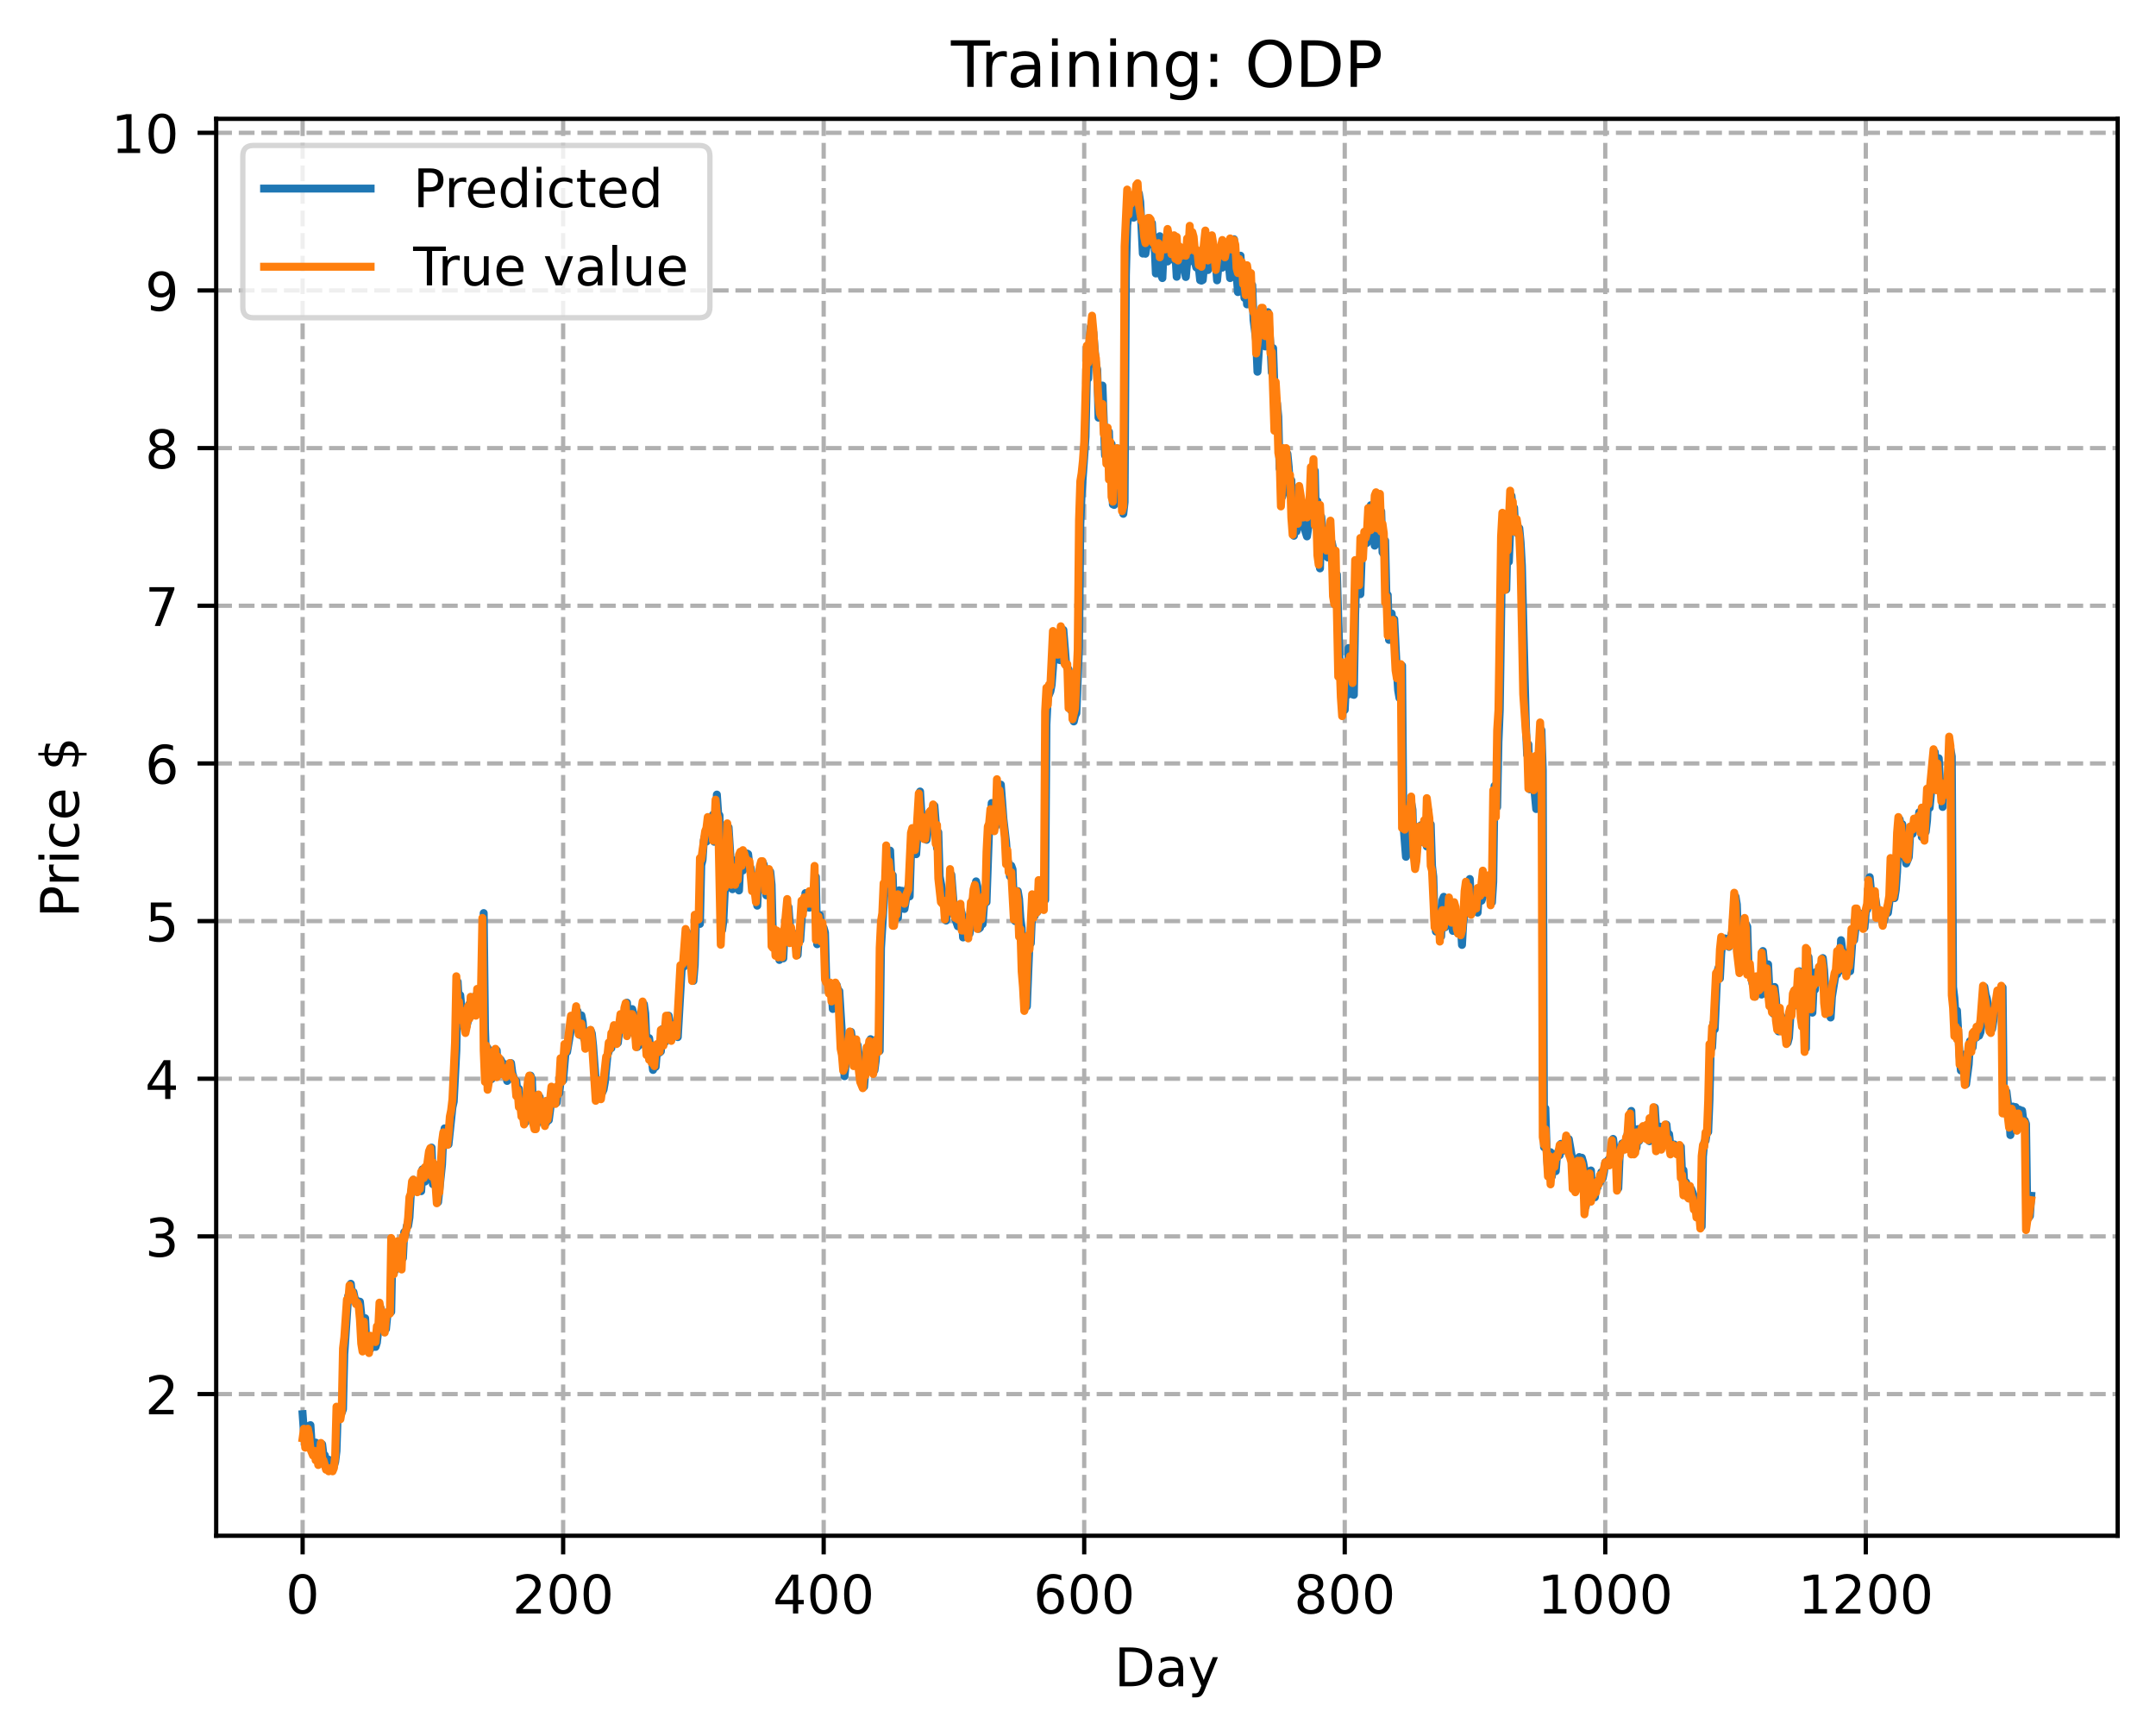 <?xml version="1.0" encoding="utf-8" standalone="no"?>
<!DOCTYPE svg PUBLIC "-//W3C//DTD SVG 1.1//EN"
  "http://www.w3.org/Graphics/SVG/1.1/DTD/svg11.dtd">
<!-- Created with matplotlib (https://matplotlib.org/) -->
<svg height="325.986pt" version="1.1" viewBox="0 0 404.923 325.986" width="404.923pt" xmlns="http://www.w3.org/2000/svg" xmlns:xlink="http://www.w3.org/1999/xlink">
 <defs>
  <style type="text/css">
*{stroke-linecap:butt;stroke-linejoin:round;}
  </style>
 </defs>
 <g id="figure_1">
  <g id="patch_1">
   <path d="M 0 325.986 
L 404.923 325.986 
L 404.923 0 
L 0 0 
z
" style="fill:#ffffff;"/>
  </g>
  <g id="axes_1">
   <g id="patch_2">
    <path d="M 40.603 288.43 
L 397.723 288.43 
L 397.723 22.318 
L 40.603 22.318 
z
" style="fill:#ffffff;"/>
   </g>
   <g id="matplotlib.axis_1">
    <g id="xtick_1">
     <g id="line2d_1">
      <path clip-path="url(#pc9681b3429)" d="M 56.836 288.43 
L 56.836 22.318 
" style="fill:none;stroke:#b0b0b0;stroke-dasharray:2.96,1.28;stroke-dashoffset:0;stroke-width:0.8;"/>
     </g>
     <g id="line2d_2">
      <defs>
       <path d="M 0 0 
L 0 3.5 
" id="m3605a8d816" style="stroke:#000000;stroke-width:0.8;"/>
      </defs>
      <g>
       <use style="stroke:#000000;stroke-width:0.8;" x="56.836" xlink:href="#m3605a8d816" y="288.43"/>
      </g>
     </g>
     <g id="text_1">
      <!-- 0 -->
      <defs>
       <path d="M 31.781 66.406 
Q 24.172 66.406 20.328 58.906 
Q 16.5 51.422 16.5 36.375 
Q 16.5 21.391 20.328 13.891 
Q 24.172 6.391 31.781 6.391 
Q 39.453 6.391 43.281 13.891 
Q 47.125 21.391 47.125 36.375 
Q 47.125 51.422 43.281 58.906 
Q 39.453 66.406 31.781 66.406 
z
M 31.781 74.219 
Q 44.047 74.219 50.516 64.516 
Q 56.984 54.828 56.984 36.375 
Q 56.984 17.969 50.516 8.266 
Q 44.047 -1.422 31.781 -1.422 
Q 19.531 -1.422 13.062 8.266 
Q 6.594 17.969 6.594 36.375 
Q 6.594 54.828 13.062 64.516 
Q 19.531 74.219 31.781 74.219 
z
" id="DejaVuSans-48"/>
      </defs>
      <g transform="translate(53.655 303.029)scale(0.1 -0.1)">
       <use xlink:href="#DejaVuSans-48"/>
      </g>
     </g>
    </g>
    <g id="xtick_2">
     <g id="line2d_3">
      <path clip-path="url(#pc9681b3429)" d="M 105.766 288.43 
L 105.766 22.318 
" style="fill:none;stroke:#b0b0b0;stroke-dasharray:2.96,1.28;stroke-dashoffset:0;stroke-width:0.8;"/>
     </g>
     <g id="line2d_4">
      <g>
       <use style="stroke:#000000;stroke-width:0.8;" x="105.766" xlink:href="#m3605a8d816" y="288.43"/>
      </g>
     </g>
     <g id="text_2">
      <!-- 200 -->
      <defs>
       <path d="M 19.188 8.297 
L 53.609 8.297 
L 53.609 0 
L 7.328 0 
L 7.328 8.297 
Q 12.938 14.109 22.625 23.891 
Q 32.328 33.688 34.812 36.531 
Q 39.547 41.844 41.422 45.531 
Q 43.312 49.219 43.312 52.781 
Q 43.312 58.594 39.234 62.25 
Q 35.156 65.922 28.609 65.922 
Q 23.969 65.922 18.812 64.312 
Q 13.672 62.703 7.812 59.422 
L 7.812 69.391 
Q 13.766 71.781 18.938 73 
Q 24.125 74.219 28.422 74.219 
Q 39.75 74.219 46.484 68.547 
Q 53.219 62.891 53.219 53.422 
Q 53.219 48.922 51.531 44.891 
Q 49.859 40.875 45.406 35.406 
Q 44.188 33.984 37.641 27.219 
Q 31.109 20.453 19.188 8.297 
z
" id="DejaVuSans-50"/>
      </defs>
      <g transform="translate(96.223 303.029)scale(0.1 -0.1)">
       <use xlink:href="#DejaVuSans-50"/>
       <use x="63.623" xlink:href="#DejaVuSans-48"/>
       <use x="127.246" xlink:href="#DejaVuSans-48"/>
      </g>
     </g>
    </g>
    <g id="xtick_3">
     <g id="line2d_5">
      <path clip-path="url(#pc9681b3429)" d="M 154.697 288.43 
L 154.697 22.318 
" style="fill:none;stroke:#b0b0b0;stroke-dasharray:2.96,1.28;stroke-dashoffset:0;stroke-width:0.8;"/>
     </g>
     <g id="line2d_6">
      <g>
       <use style="stroke:#000000;stroke-width:0.8;" x="154.697" xlink:href="#m3605a8d816" y="288.43"/>
      </g>
     </g>
     <g id="text_3">
      <!-- 400 -->
      <defs>
       <path d="M 37.797 64.312 
L 12.891 25.391 
L 37.797 25.391 
z
M 35.203 72.906 
L 47.609 72.906 
L 47.609 25.391 
L 58.016 25.391 
L 58.016 17.188 
L 47.609 17.188 
L 47.609 0 
L 37.797 0 
L 37.797 17.188 
L 4.891 17.188 
L 4.891 26.703 
z
" id="DejaVuSans-52"/>
      </defs>
      <g transform="translate(145.153 303.029)scale(0.1 -0.1)">
       <use xlink:href="#DejaVuSans-52"/>
       <use x="63.623" xlink:href="#DejaVuSans-48"/>
       <use x="127.246" xlink:href="#DejaVuSans-48"/>
      </g>
     </g>
    </g>
    <g id="xtick_4">
     <g id="line2d_7">
      <path clip-path="url(#pc9681b3429)" d="M 203.628 288.43 
L 203.628 22.318 
" style="fill:none;stroke:#b0b0b0;stroke-dasharray:2.96,1.28;stroke-dashoffset:0;stroke-width:0.8;"/>
     </g>
     <g id="line2d_8">
      <g>
       <use style="stroke:#000000;stroke-width:0.8;" x="203.628" xlink:href="#m3605a8d816" y="288.43"/>
      </g>
     </g>
     <g id="text_4">
      <!-- 600 -->
      <defs>
       <path d="M 33.016 40.375 
Q 26.375 40.375 22.484 35.828 
Q 18.609 31.297 18.609 23.391 
Q 18.609 15.531 22.484 10.953 
Q 26.375 6.391 33.016 6.391 
Q 39.656 6.391 43.531 10.953 
Q 47.406 15.531 47.406 23.391 
Q 47.406 31.297 43.531 35.828 
Q 39.656 40.375 33.016 40.375 
z
M 52.594 71.297 
L 52.594 62.312 
Q 48.875 64.062 45.094 64.984 
Q 41.312 65.922 37.594 65.922 
Q 27.828 65.922 22.672 59.328 
Q 17.531 52.734 16.797 39.406 
Q 19.672 43.656 24.016 45.922 
Q 28.375 48.188 33.594 48.188 
Q 44.578 48.188 50.953 41.516 
Q 57.328 34.859 57.328 23.391 
Q 57.328 12.156 50.688 5.359 
Q 44.047 -1.422 33.016 -1.422 
Q 20.359 -1.422 13.672 8.266 
Q 6.984 17.969 6.984 36.375 
Q 6.984 53.656 15.188 63.938 
Q 23.391 74.219 37.203 74.219 
Q 40.922 74.219 44.703 73.484 
Q 48.484 72.75 52.594 71.297 
z
" id="DejaVuSans-54"/>
      </defs>
      <g transform="translate(194.084 303.029)scale(0.1 -0.1)">
       <use xlink:href="#DejaVuSans-54"/>
       <use x="63.623" xlink:href="#DejaVuSans-48"/>
       <use x="127.246" xlink:href="#DejaVuSans-48"/>
      </g>
     </g>
    </g>
    <g id="xtick_5">
     <g id="line2d_9">
      <path clip-path="url(#pc9681b3429)" d="M 252.558 288.43 
L 252.558 22.318 
" style="fill:none;stroke:#b0b0b0;stroke-dasharray:2.96,1.28;stroke-dashoffset:0;stroke-width:0.8;"/>
     </g>
     <g id="line2d_10">
      <g>
       <use style="stroke:#000000;stroke-width:0.8;" x="252.558" xlink:href="#m3605a8d816" y="288.43"/>
      </g>
     </g>
     <g id="text_5">
      <!-- 800 -->
      <defs>
       <path d="M 31.781 34.625 
Q 24.75 34.625 20.719 30.859 
Q 16.703 27.094 16.703 20.516 
Q 16.703 13.922 20.719 10.156 
Q 24.75 6.391 31.781 6.391 
Q 38.812 6.391 42.859 10.172 
Q 46.922 13.969 46.922 20.516 
Q 46.922 27.094 42.891 30.859 
Q 38.875 34.625 31.781 34.625 
z
M 21.922 38.812 
Q 15.578 40.375 12.031 44.719 
Q 8.5 49.078 8.5 55.328 
Q 8.5 64.062 14.719 69.141 
Q 20.953 74.219 31.781 74.219 
Q 42.672 74.219 48.875 69.141 
Q 55.078 64.062 55.078 55.328 
Q 55.078 49.078 51.531 44.719 
Q 48 40.375 41.703 38.812 
Q 48.828 37.156 52.797 32.312 
Q 56.781 27.484 56.781 20.516 
Q 56.781 9.906 50.312 4.234 
Q 43.844 -1.422 31.781 -1.422 
Q 19.734 -1.422 13.25 4.234 
Q 6.781 9.906 6.781 20.516 
Q 6.781 27.484 10.781 32.312 
Q 14.797 37.156 21.922 38.812 
z
M 18.312 54.391 
Q 18.312 48.734 21.844 45.562 
Q 25.391 42.391 31.781 42.391 
Q 38.141 42.391 41.719 45.562 
Q 45.312 48.734 45.312 54.391 
Q 45.312 60.062 41.719 63.234 
Q 38.141 66.406 31.781 66.406 
Q 25.391 66.406 21.844 63.234 
Q 18.312 60.062 18.312 54.391 
z
" id="DejaVuSans-56"/>
      </defs>
      <g transform="translate(243.015 303.029)scale(0.1 -0.1)">
       <use xlink:href="#DejaVuSans-56"/>
       <use x="63.623" xlink:href="#DejaVuSans-48"/>
       <use x="127.246" xlink:href="#DejaVuSans-48"/>
      </g>
     </g>
    </g>
    <g id="xtick_6">
     <g id="line2d_11">
      <path clip-path="url(#pc9681b3429)" d="M 301.489 288.43 
L 301.489 22.318 
" style="fill:none;stroke:#b0b0b0;stroke-dasharray:2.96,1.28;stroke-dashoffset:0;stroke-width:0.8;"/>
     </g>
     <g id="line2d_12">
      <g>
       <use style="stroke:#000000;stroke-width:0.8;" x="301.489" xlink:href="#m3605a8d816" y="288.43"/>
      </g>
     </g>
     <g id="text_6">
      <!-- 1000 -->
      <defs>
       <path d="M 12.406 8.297 
L 28.516 8.297 
L 28.516 63.922 
L 10.984 60.406 
L 10.984 69.391 
L 28.422 72.906 
L 38.281 72.906 
L 38.281 8.297 
L 54.391 8.297 
L 54.391 0 
L 12.406 0 
z
" id="DejaVuSans-49"/>
      </defs>
      <g transform="translate(288.764 303.029)scale(0.1 -0.1)">
       <use xlink:href="#DejaVuSans-49"/>
       <use x="63.623" xlink:href="#DejaVuSans-48"/>
       <use x="127.246" xlink:href="#DejaVuSans-48"/>
       <use x="190.869" xlink:href="#DejaVuSans-48"/>
      </g>
     </g>
    </g>
    <g id="xtick_7">
     <g id="line2d_13">
      <path clip-path="url(#pc9681b3429)" d="M 350.419 288.43 
L 350.419 22.318 
" style="fill:none;stroke:#b0b0b0;stroke-dasharray:2.96,1.28;stroke-dashoffset:0;stroke-width:0.8;"/>
     </g>
     <g id="line2d_14">
      <g>
       <use style="stroke:#000000;stroke-width:0.8;" x="350.419" xlink:href="#m3605a8d816" y="288.43"/>
      </g>
     </g>
     <g id="text_7">
      <!-- 1200 -->
      <g transform="translate(337.694 303.029)scale(0.1 -0.1)">
       <use xlink:href="#DejaVuSans-49"/>
       <use x="63.623" xlink:href="#DejaVuSans-50"/>
       <use x="127.246" xlink:href="#DejaVuSans-48"/>
       <use x="190.869" xlink:href="#DejaVuSans-48"/>
      </g>
     </g>
    </g>
    <g id="text_8">
     <!-- Day -->
     <defs>
      <path d="M 19.672 64.797 
L 19.672 8.109 
L 31.594 8.109 
Q 46.688 8.109 53.688 14.938 
Q 60.688 21.781 60.688 36.531 
Q 60.688 51.172 53.688 57.984 
Q 46.688 64.797 31.594 64.797 
z
M 9.812 72.906 
L 30.078 72.906 
Q 51.266 72.906 61.172 64.094 
Q 71.094 55.281 71.094 36.531 
Q 71.094 17.672 61.125 8.828 
Q 51.172 0 30.078 0 
L 9.812 0 
z
" id="DejaVuSans-68"/>
      <path d="M 34.281 27.484 
Q 23.391 27.484 19.188 25 
Q 14.984 22.516 14.984 16.5 
Q 14.984 11.719 18.141 8.906 
Q 21.297 6.109 26.703 6.109 
Q 34.188 6.109 38.703 11.406 
Q 43.219 16.703 43.219 25.484 
L 43.219 27.484 
z
M 52.203 31.203 
L 52.203 0 
L 43.219 0 
L 43.219 8.297 
Q 40.141 3.328 35.547 0.953 
Q 30.953 -1.422 24.312 -1.422 
Q 15.922 -1.422 10.953 3.297 
Q 6 8.016 6 15.922 
Q 6 25.141 12.172 29.828 
Q 18.359 34.516 30.609 34.516 
L 43.219 34.516 
L 43.219 35.406 
Q 43.219 41.609 39.141 45 
Q 35.062 48.391 27.688 48.391 
Q 23 48.391 18.547 47.266 
Q 14.109 46.141 10.016 43.891 
L 10.016 52.203 
Q 14.938 54.109 19.578 55.047 
Q 24.219 56 28.609 56 
Q 40.484 56 46.344 49.844 
Q 52.203 43.703 52.203 31.203 
z
" id="DejaVuSans-97"/>
      <path d="M 32.172 -5.078 
Q 28.375 -14.844 24.75 -17.812 
Q 21.141 -20.797 15.094 -20.797 
L 7.906 -20.797 
L 7.906 -13.281 
L 13.188 -13.281 
Q 16.891 -13.281 18.938 -11.516 
Q 21 -9.766 23.484 -3.219 
L 25.094 0.875 
L 2.984 54.688 
L 12.5 54.688 
L 29.594 11.922 
L 46.688 54.688 
L 56.203 54.688 
z
" id="DejaVuSans-121"/>
     </defs>
     <g transform="translate(209.29 316.707)scale(0.1 -0.1)">
      <use xlink:href="#DejaVuSans-68"/>
      <use x="77.002" xlink:href="#DejaVuSans-97"/>
      <use x="138.281" xlink:href="#DejaVuSans-121"/>
     </g>
    </g>
   </g>
   <g id="matplotlib.axis_2">
    <g id="ytick_1">
     <g id="line2d_15">
      <path clip-path="url(#pc9681b3429)" d="M 40.603 261.825 
L 397.723 261.825 
" style="fill:none;stroke:#b0b0b0;stroke-dasharray:2.96,1.28;stroke-dashoffset:0;stroke-width:0.8;"/>
     </g>
     <g id="line2d_16">
      <defs>
       <path d="M 0 0 
L -3.5 0 
" id="ma62b533cd1" style="stroke:#000000;stroke-width:0.8;"/>
      </defs>
      <g>
       <use style="stroke:#000000;stroke-width:0.8;" x="40.603" xlink:href="#ma62b533cd1" y="261.825"/>
      </g>
     </g>
     <g id="text_9">
      <!-- 2 -->
      <g transform="translate(27.241 265.624)scale(0.1 -0.1)">
       <use xlink:href="#DejaVuSans-50"/>
      </g>
     </g>
    </g>
    <g id="ytick_2">
     <g id="line2d_17">
      <path clip-path="url(#pc9681b3429)" d="M 40.603 232.214 
L 397.723 232.214 
" style="fill:none;stroke:#b0b0b0;stroke-dasharray:2.96,1.28;stroke-dashoffset:0;stroke-width:0.8;"/>
     </g>
     <g id="line2d_18">
      <g>
       <use style="stroke:#000000;stroke-width:0.8;" x="40.603" xlink:href="#ma62b533cd1" y="232.214"/>
      </g>
     </g>
     <g id="text_10">
      <!-- 3 -->
      <defs>
       <path d="M 40.578 39.312 
Q 47.656 37.797 51.625 33 
Q 55.609 28.219 55.609 21.188 
Q 55.609 10.406 48.188 4.484 
Q 40.766 -1.422 27.094 -1.422 
Q 22.516 -1.422 17.656 -0.516 
Q 12.797 0.391 7.625 2.203 
L 7.625 11.719 
Q 11.719 9.328 16.594 8.109 
Q 21.484 6.891 26.812 6.891 
Q 36.078 6.891 40.938 10.547 
Q 45.797 14.203 45.797 21.188 
Q 45.797 27.641 41.281 31.266 
Q 36.766 34.906 28.719 34.906 
L 20.219 34.906 
L 20.219 43.016 
L 29.109 43.016 
Q 36.375 43.016 40.234 45.922 
Q 44.094 48.828 44.094 54.297 
Q 44.094 59.906 40.109 62.906 
Q 36.141 65.922 28.719 65.922 
Q 24.656 65.922 20.016 65.031 
Q 15.375 64.156 9.812 62.312 
L 9.812 71.094 
Q 15.438 72.656 20.344 73.438 
Q 25.25 74.219 29.594 74.219 
Q 40.828 74.219 47.359 69.109 
Q 53.906 64.016 53.906 55.328 
Q 53.906 49.266 50.438 45.094 
Q 46.969 40.922 40.578 39.312 
z
" id="DejaVuSans-51"/>
      </defs>
      <g transform="translate(27.241 236.013)scale(0.1 -0.1)">
       <use xlink:href="#DejaVuSans-51"/>
      </g>
     </g>
    </g>
    <g id="ytick_3">
     <g id="line2d_19">
      <path clip-path="url(#pc9681b3429)" d="M 40.603 202.603 
L 397.723 202.603 
" style="fill:none;stroke:#b0b0b0;stroke-dasharray:2.96,1.28;stroke-dashoffset:0;stroke-width:0.8;"/>
     </g>
     <g id="line2d_20">
      <g>
       <use style="stroke:#000000;stroke-width:0.8;" x="40.603" xlink:href="#ma62b533cd1" y="202.603"/>
      </g>
     </g>
     <g id="text_11">
      <!-- 4 -->
      <g transform="translate(27.241 206.403)scale(0.1 -0.1)">
       <use xlink:href="#DejaVuSans-52"/>
      </g>
     </g>
    </g>
    <g id="ytick_4">
     <g id="line2d_21">
      <path clip-path="url(#pc9681b3429)" d="M 40.603 172.993 
L 397.723 172.993 
" style="fill:none;stroke:#b0b0b0;stroke-dasharray:2.96,1.28;stroke-dashoffset:0;stroke-width:0.8;"/>
     </g>
     <g id="line2d_22">
      <g>
       <use style="stroke:#000000;stroke-width:0.8;" x="40.603" xlink:href="#ma62b533cd1" y="172.993"/>
      </g>
     </g>
     <g id="text_12">
      <!-- 5 -->
      <defs>
       <path d="M 10.797 72.906 
L 49.516 72.906 
L 49.516 64.594 
L 19.828 64.594 
L 19.828 46.734 
Q 21.969 47.469 24.109 47.828 
Q 26.266 48.188 28.422 48.188 
Q 40.625 48.188 47.75 41.5 
Q 54.891 34.812 54.891 23.391 
Q 54.891 11.625 47.562 5.094 
Q 40.234 -1.422 26.906 -1.422 
Q 22.312 -1.422 17.547 -0.641 
Q 12.797 0.141 7.719 1.703 
L 7.719 11.625 
Q 12.109 9.234 16.797 8.062 
Q 21.484 6.891 26.703 6.891 
Q 35.156 6.891 40.078 11.328 
Q 45.016 15.766 45.016 23.391 
Q 45.016 31 40.078 35.438 
Q 35.156 39.891 26.703 39.891 
Q 22.75 39.891 18.812 39.016 
Q 14.891 38.141 10.797 36.281 
z
" id="DejaVuSans-53"/>
      </defs>
      <g transform="translate(27.241 176.792)scale(0.1 -0.1)">
       <use xlink:href="#DejaVuSans-53"/>
      </g>
     </g>
    </g>
    <g id="ytick_5">
     <g id="line2d_23">
      <path clip-path="url(#pc9681b3429)" d="M 40.603 143.382 
L 397.723 143.382 
" style="fill:none;stroke:#b0b0b0;stroke-dasharray:2.96,1.28;stroke-dashoffset:0;stroke-width:0.8;"/>
     </g>
     <g id="line2d_24">
      <g>
       <use style="stroke:#000000;stroke-width:0.8;" x="40.603" xlink:href="#ma62b533cd1" y="143.382"/>
      </g>
     </g>
     <g id="text_13">
      <!-- 6 -->
      <g transform="translate(27.241 147.181)scale(0.1 -0.1)">
       <use xlink:href="#DejaVuSans-54"/>
      </g>
     </g>
    </g>
    <g id="ytick_6">
     <g id="line2d_25">
      <path clip-path="url(#pc9681b3429)" d="M 40.603 113.771 
L 397.723 113.771 
" style="fill:none;stroke:#b0b0b0;stroke-dasharray:2.96,1.28;stroke-dashoffset:0;stroke-width:0.8;"/>
     </g>
     <g id="line2d_26">
      <g>
       <use style="stroke:#000000;stroke-width:0.8;" x="40.603" xlink:href="#ma62b533cd1" y="113.771"/>
      </g>
     </g>
     <g id="text_14">
      <!-- 7 -->
      <defs>
       <path d="M 8.203 72.906 
L 55.078 72.906 
L 55.078 68.703 
L 28.609 0 
L 18.312 0 
L 43.219 64.594 
L 8.203 64.594 
z
" id="DejaVuSans-55"/>
      </defs>
      <g transform="translate(27.241 117.57)scale(0.1 -0.1)">
       <use xlink:href="#DejaVuSans-55"/>
      </g>
     </g>
    </g>
    <g id="ytick_7">
     <g id="line2d_27">
      <path clip-path="url(#pc9681b3429)" d="M 40.603 84.16 
L 397.723 84.16 
" style="fill:none;stroke:#b0b0b0;stroke-dasharray:2.96,1.28;stroke-dashoffset:0;stroke-width:0.8;"/>
     </g>
     <g id="line2d_28">
      <g>
       <use style="stroke:#000000;stroke-width:0.8;" x="40.603" xlink:href="#ma62b533cd1" y="84.16"/>
      </g>
     </g>
     <g id="text_15">
      <!-- 8 -->
      <g transform="translate(27.241 87.959)scale(0.1 -0.1)">
       <use xlink:href="#DejaVuSans-56"/>
      </g>
     </g>
    </g>
    <g id="ytick_8">
     <g id="line2d_29">
      <path clip-path="url(#pc9681b3429)" d="M 40.603 54.549 
L 397.723 54.549 
" style="fill:none;stroke:#b0b0b0;stroke-dasharray:2.96,1.28;stroke-dashoffset:0;stroke-width:0.8;"/>
     </g>
     <g id="line2d_30">
      <g>
       <use style="stroke:#000000;stroke-width:0.8;" x="40.603" xlink:href="#ma62b533cd1" y="54.549"/>
      </g>
     </g>
     <g id="text_16">
      <!-- 9 -->
      <defs>
       <path d="M 10.984 1.516 
L 10.984 10.5 
Q 14.703 8.734 18.5 7.812 
Q 22.312 6.891 25.984 6.891 
Q 35.75 6.891 40.891 13.453 
Q 46.047 20.016 46.781 33.406 
Q 43.953 29.203 39.594 26.953 
Q 35.25 24.703 29.984 24.703 
Q 19.047 24.703 12.672 31.312 
Q 6.297 37.938 6.297 49.422 
Q 6.297 60.641 12.938 67.422 
Q 19.578 74.219 30.609 74.219 
Q 43.266 74.219 49.922 64.516 
Q 56.594 54.828 56.594 36.375 
Q 56.594 19.141 48.406 8.859 
Q 40.234 -1.422 26.422 -1.422 
Q 22.703 -1.422 18.891 -0.688 
Q 15.094 0.047 10.984 1.516 
z
M 30.609 32.422 
Q 37.25 32.422 41.125 36.953 
Q 45.016 41.5 45.016 49.422 
Q 45.016 57.281 41.125 61.844 
Q 37.25 66.406 30.609 66.406 
Q 23.969 66.406 20.094 61.844 
Q 16.219 57.281 16.219 49.422 
Q 16.219 41.5 20.094 36.953 
Q 23.969 32.422 30.609 32.422 
z
" id="DejaVuSans-57"/>
      </defs>
      <g transform="translate(27.241 58.349)scale(0.1 -0.1)">
       <use xlink:href="#DejaVuSans-57"/>
      </g>
     </g>
    </g>
    <g id="ytick_9">
     <g id="line2d_31">
      <path clip-path="url(#pc9681b3429)" d="M 40.603 24.939 
L 397.723 24.939 
" style="fill:none;stroke:#b0b0b0;stroke-dasharray:2.96,1.28;stroke-dashoffset:0;stroke-width:0.8;"/>
     </g>
     <g id="line2d_32">
      <g>
       <use style="stroke:#000000;stroke-width:0.8;" x="40.603" xlink:href="#ma62b533cd1" y="24.939"/>
      </g>
     </g>
     <g id="text_17">
      <!-- 10 -->
      <g transform="translate(20.878 28.738)scale(0.1 -0.1)">
       <use xlink:href="#DejaVuSans-49"/>
       <use x="63.623" xlink:href="#DejaVuSans-48"/>
      </g>
     </g>
    </g>
    <g id="text_18">
     <!-- Price $ -->
     <defs>
      <path d="M 19.672 64.797 
L 19.672 37.406 
L 32.078 37.406 
Q 38.969 37.406 42.719 40.969 
Q 46.484 44.531 46.484 51.125 
Q 46.484 57.672 42.719 61.234 
Q 38.969 64.797 32.078 64.797 
z
M 9.812 72.906 
L 32.078 72.906 
Q 44.344 72.906 50.609 67.359 
Q 56.891 61.812 56.891 51.125 
Q 56.891 40.328 50.609 34.812 
Q 44.344 29.297 32.078 29.297 
L 19.672 29.297 
L 19.672 0 
L 9.812 0 
z
" id="DejaVuSans-80"/>
      <path d="M 41.109 46.297 
Q 39.594 47.172 37.812 47.578 
Q 36.031 48 33.891 48 
Q 26.266 48 22.188 43.047 
Q 18.109 38.094 18.109 28.812 
L 18.109 0 
L 9.078 0 
L 9.078 54.688 
L 18.109 54.688 
L 18.109 46.188 
Q 20.953 51.172 25.484 53.578 
Q 30.031 56 36.531 56 
Q 37.453 56 38.578 55.875 
Q 39.703 55.766 41.062 55.516 
z
" id="DejaVuSans-114"/>
      <path d="M 9.422 54.688 
L 18.406 54.688 
L 18.406 0 
L 9.422 0 
z
M 9.422 75.984 
L 18.406 75.984 
L 18.406 64.594 
L 9.422 64.594 
z
" id="DejaVuSans-105"/>
      <path d="M 48.781 52.594 
L 48.781 44.188 
Q 44.969 46.297 41.141 47.344 
Q 37.312 48.391 33.406 48.391 
Q 24.656 48.391 19.812 42.844 
Q 14.984 37.312 14.984 27.297 
Q 14.984 17.281 19.812 11.734 
Q 24.656 6.203 33.406 6.203 
Q 37.312 6.203 41.141 7.25 
Q 44.969 8.297 48.781 10.406 
L 48.781 2.094 
Q 45.016 0.344 40.984 -0.531 
Q 36.969 -1.422 32.422 -1.422 
Q 20.062 -1.422 12.781 6.344 
Q 5.516 14.109 5.516 27.297 
Q 5.516 40.672 12.859 48.328 
Q 20.219 56 33.016 56 
Q 37.156 56 41.109 55.141 
Q 45.062 54.297 48.781 52.594 
z
" id="DejaVuSans-99"/>
      <path d="M 56.203 29.594 
L 56.203 25.203 
L 14.891 25.203 
Q 15.484 15.922 20.484 11.062 
Q 25.484 6.203 34.422 6.203 
Q 39.594 6.203 44.453 7.469 
Q 49.312 8.734 54.109 11.281 
L 54.109 2.781 
Q 49.266 0.734 44.188 -0.344 
Q 39.109 -1.422 33.891 -1.422 
Q 20.797 -1.422 13.156 6.188 
Q 5.516 13.812 5.516 26.812 
Q 5.516 40.234 12.766 48.109 
Q 20.016 56 32.328 56 
Q 43.359 56 49.781 48.891 
Q 56.203 41.797 56.203 29.594 
z
M 47.219 32.234 
Q 47.125 39.594 43.094 43.984 
Q 39.062 48.391 32.422 48.391 
Q 24.906 48.391 20.391 44.141 
Q 15.875 39.891 15.188 32.172 
z
" id="DejaVuSans-101"/>
      <path id="DejaVuSans-32"/>
      <path d="M 33.797 -14.703 
L 28.906 -14.703 
L 28.859 0 
Q 23.734 0.094 18.609 1.188 
Q 13.484 2.297 8.297 4.5 
L 8.297 13.281 
Q 13.281 10.156 18.375 8.562 
Q 23.484 6.984 28.906 6.938 
L 28.906 29.203 
Q 18.109 30.953 13.203 35.156 
Q 8.297 39.359 8.297 46.688 
Q 8.297 54.641 13.625 59.219 
Q 18.953 63.812 28.906 64.5 
L 28.906 75.984 
L 33.797 75.984 
L 33.797 64.656 
Q 38.328 64.453 42.578 63.688 
Q 46.828 62.938 50.875 61.625 
L 50.875 53.078 
Q 46.828 55.125 42.547 56.25 
Q 38.281 57.375 33.797 57.562 
L 33.797 36.719 
Q 44.875 35.016 50.094 30.609 
Q 55.328 26.219 55.328 18.609 
Q 55.328 10.359 49.781 5.594 
Q 44.234 0.828 33.797 0.094 
z
M 28.906 37.594 
L 28.906 57.625 
Q 23.25 56.984 20.266 54.391 
Q 17.281 51.812 17.281 47.516 
Q 17.281 43.312 20.031 40.969 
Q 22.797 38.625 28.906 37.594 
z
M 33.797 28.219 
L 33.797 7.078 
Q 39.984 7.906 43.141 10.594 
Q 46.297 13.281 46.297 17.672 
Q 46.297 21.969 43.281 24.5 
Q 40.281 27.047 33.797 28.219 
z
" id="DejaVuSans-36"/>
     </defs>
     <g transform="translate(14.798 172.342)rotate(-90)scale(0.1 -0.1)">
      <use xlink:href="#DejaVuSans-80"/>
      <use x="58.553" xlink:href="#DejaVuSans-114"/>
      <use x="99.666" xlink:href="#DejaVuSans-105"/>
      <use x="127.449" xlink:href="#DejaVuSans-99"/>
      <use x="182.43" xlink:href="#DejaVuSans-101"/>
      <use x="243.953" xlink:href="#DejaVuSans-32"/>
      <use x="275.74" xlink:href="#DejaVuSans-36"/>
     </g>
    </g>
   </g>
   <g id="line2d_33">
    <path clip-path="url(#pc9681b3429)" d="M 56.836 265.607 
L 57.081 268.992 
L 57.325 267.754 
L 57.57 269.859 
L 57.814 269.124 
L 58.059 267.773 
L 58.304 267.661 
L 58.548 271.506 
L 58.793 272.946 
L 59.038 272.833 
L 59.282 270.933 
L 59.527 272.631 
L 59.772 271.894 
L 60.016 274.466 
L 60.261 273.715 
L 60.506 271.264 
L 60.75 273.258 
L 60.995 273.296 
L 61.24 274.249 
L 61.484 274.49 
L 61.729 274.151 
L 61.974 275.117 
L 62.218 275.296 
L 62.463 274.969 
L 62.708 275.345 
L 62.952 274.551 
L 63.197 272.531 
L 63.441 264.929 
L 63.686 265.2 
L 63.931 264.589 
L 64.175 265.326 
L 64.42 264.678 
L 64.665 254.312 
L 65.399 243.397 
L 65.643 244.079 
L 65.888 241.11 
L 66.133 243.633 
L 66.377 242.655 
L 66.622 243.818 
L 67.111 244.51 
L 67.356 244.429 
L 67.601 244.476 
L 67.845 246.872 
L 68.09 250.491 
L 68.335 251.779 
L 68.579 247.575 
L 68.824 252.781 
L 69.069 251.824 
L 69.313 252.972 
L 69.558 253.386 
L 69.802 251.043 
L 70.047 251.952 
L 70.292 250.869 
L 70.536 252.963 
L 70.781 252.167 
L 71.026 249.986 
L 71.27 249.481 
L 71.515 245.719 
L 72.004 247.491 
L 72.494 249.607 
L 72.738 247.108 
L 72.983 246.839 
L 73.228 246.123 
L 73.472 246.387 
L 73.717 234.103 
L 74.206 238.6 
L 74.94 234.055 
L 75.185 235.505 
L 75.429 233.559 
L 75.674 236.284 
L 75.919 231.418 
L 76.163 231.854 
L 76.408 230.23 
L 76.653 230.232 
L 76.897 228.666 
L 77.142 224.472 
L 77.631 221.572 
L 78.121 223.083 
L 78.365 222.985 
L 78.61 222.531 
L 78.855 222.857 
L 79.099 223.72 
L 79.344 219.622 
L 79.833 221.916 
L 80.078 219.29 
L 80.323 220.521 
L 80.567 218.351 
L 80.812 217.479 
L 81.056 215.529 
L 81.301 222.41 
L 81.546 218.653 
L 81.79 221.245 
L 82.035 221.995 
L 82.28 225.764 
L 83.014 218.747 
L 83.258 213.515 
L 83.503 211.92 
L 84.237 214.934 
L 84.971 207.964 
L 85.216 206.895 
L 85.705 197.305 
L 85.95 184.38 
L 86.194 188.517 
L 86.439 186.903 
L 86.928 192.139 
L 87.173 189.866 
L 87.417 193.188 
L 87.662 192.653 
L 87.907 191.668 
L 88.151 188.56 
L 88.396 190.921 
L 88.641 187.577 
L 88.885 187.638 
L 89.13 190.149 
L 89.375 186.972 
L 89.619 190.127 
L 89.864 186.034 
L 90.109 189.202 
L 90.353 188.181 
L 90.598 184.773 
L 90.843 171.489 
L 91.087 193.223 
L 91.332 200.517 
L 91.577 196.805 
L 91.821 202.857 
L 92.066 202.114 
L 92.311 202.678 
L 92.555 201.565 
L 92.8 201.91 
L 93.044 197.092 
L 93.289 197.278 
L 93.534 201.881 
L 93.778 198.916 
L 94.023 199.019 
L 94.268 199.52 
L 94.512 201.094 
L 94.757 199.85 
L 95.246 203.014 
L 95.491 199.868 
L 95.736 201.454 
L 95.98 199.666 
L 96.225 201.539 
L 96.714 203.164 
L 96.959 203.023 
L 97.204 205.122 
L 97.448 204.483 
L 97.693 207.516 
L 97.938 207.349 
L 98.182 209.292 
L 98.427 209.166 
L 98.672 210.809 
L 99.161 204.145 
L 99.405 203.404 
L 99.65 202.022 
L 99.895 202.634 
L 100.139 208.366 
L 100.384 210.631 
L 100.629 211.603 
L 100.873 210.968 
L 101.363 206.048 
L 101.607 207.846 
L 101.852 208.503 
L 102.097 208.362 
L 102.341 209.124 
L 102.586 210.893 
L 102.831 207.092 
L 103.075 210.378 
L 103.809 204.631 
L 104.054 205.403 
L 104.299 205.775 
L 104.543 207.112 
L 104.788 204.189 
L 105.032 205.333 
L 105.277 203.17 
L 105.522 199.242 
L 105.766 202.905 
L 106.256 197.073 
L 106.5 197.588 
L 106.99 194.697 
L 107.234 193.29 
L 107.479 190.995 
L 107.724 191.681 
L 107.968 191.72 
L 108.213 189.809 
L 108.458 189.884 
L 108.702 193.122 
L 108.947 194.376 
L 109.192 190.696 
L 109.436 191.915 
L 109.681 195.07 
L 109.926 194.891 
L 110.17 195.739 
L 110.415 194.494 
L 110.66 195.23 
L 110.904 193.454 
L 111.149 194.088 
L 111.393 196.41 
L 112.127 206.256 
L 112.617 203.524 
L 112.861 203.584 
L 113.106 205.184 
L 113.351 204.649 
L 113.595 203.256 
L 114.085 198.19 
L 114.329 197.5 
L 114.574 195.999 
L 114.819 196.859 
L 115.063 194.072 
L 115.308 193.997 
L 115.553 193.286 
L 115.797 194.989 
L 116.042 195.859 
L 116.287 193.615 
L 116.531 192.868 
L 116.776 190.901 
L 117.02 191.577 
L 117.265 192.889 
L 117.51 189.295 
L 117.754 188.317 
L 117.999 194.067 
L 118.244 192.478 
L 118.488 192.945 
L 118.733 189.522 
L 118.978 190.372 
L 119.222 192.047 
L 119.712 196.629 
L 119.956 195.208 
L 120.201 196.235 
L 120.446 191.814 
L 120.935 188.596 
L 121.18 190.311 
L 121.424 196.095 
L 121.669 196.459 
L 121.914 194.97 
L 122.648 200.951 
L 122.892 198.134 
L 123.137 200.38 
L 123.381 197.469 
L 123.626 196.678 
L 123.871 197.693 
L 124.115 197.476 
L 124.36 193.301 
L 124.605 193.904 
L 124.849 195.811 
L 125.094 192.434 
L 125.339 191.128 
L 125.583 190.762 
L 125.828 192.159 
L 126.073 192.625 
L 126.317 194.831 
L 126.562 193.179 
L 126.807 193.014 
L 127.051 193.495 
L 127.296 194.784 
L 128.03 181.942 
L 128.519 181.462 
L 128.764 179.007 
L 129.008 175.045 
L 129.987 180.889 
L 130.232 184.217 
L 130.476 181.244 
L 130.721 172.143 
L 130.966 171.942 
L 131.21 171.46 
L 131.455 173.525 
L 131.7 162.519 
L 131.944 161.522 
L 132.189 157.808 
L 132.434 156.884 
L 132.678 158.061 
L 133.168 154.73 
L 133.412 153.898 
L 133.657 156.253 
L 133.902 153.022 
L 134.146 158.098 
L 134.391 156.642 
L 134.636 149.233 
L 134.88 152.776 
L 135.125 153.131 
L 135.614 174.715 
L 135.859 172.943 
L 136.103 167.719 
L 136.348 165.971 
L 136.837 155.388 
L 137.571 167.009 
L 137.816 166.398 
L 138.061 161.617 
L 138.305 165.589 
L 138.55 163.251 
L 138.795 167.24 
L 139.039 162.21 
L 139.284 161.249 
L 139.529 163.485 
L 139.773 160.519 
L 140.018 161.454 
L 140.263 160.283 
L 140.507 160.411 
L 140.752 162.549 
L 140.996 163.018 
L 141.486 166.711 
L 141.73 165.928 
L 142.22 170.098 
L 142.464 165.023 
L 142.709 165.259 
L 142.954 162.751 
L 143.198 161.87 
L 143.443 162.383 
L 143.688 164.27 
L 143.932 168.159 
L 144.177 165.86 
L 144.422 165.436 
L 144.666 163.714 
L 144.911 166.155 
L 145.156 175.937 
L 145.4 176.618 
L 145.645 174.887 
L 145.89 178.297 
L 146.134 175.8 
L 146.379 180.293 
L 146.624 177.855 
L 146.868 178.191 
L 147.113 179.996 
L 147.357 174.982 
L 147.847 172.425 
L 148.091 170.354 
L 148.581 176.83 
L 148.825 175.111 
L 149.07 176.367 
L 149.315 176.295 
L 149.559 176.581 
L 149.804 179.355 
L 150.049 175.675 
L 150.293 176.616 
L 150.783 169.375 
L 151.027 170.729 
L 151.272 167.739 
L 152.006 170.478 
L 152.251 168.731 
L 152.495 169.967 
L 152.74 168.295 
L 152.984 168.91 
L 153.229 164.678 
L 153.474 177.342 
L 153.718 173.083 
L 153.963 171.857 
L 154.452 175.524 
L 154.697 174.273 
L 154.942 175.145 
L 155.186 184.302 
L 155.431 184.398 
L 155.676 184.628 
L 155.92 185.628 
L 156.165 185.923 
L 156.41 189.497 
L 156.654 185.958 
L 156.899 185.61 
L 157.144 184.994 
L 157.388 185.919 
L 157.633 186.139 
L 158.612 202.133 
L 158.856 199.594 
L 159.101 198.333 
L 159.345 198.216 
L 159.59 195.254 
L 159.835 193.803 
L 160.569 199.272 
L 160.813 197.289 
L 161.058 196.264 
L 161.547 200.311 
L 162.037 204.14 
L 162.281 204.107 
L 162.526 201.127 
L 162.771 201.395 
L 163.015 196.789 
L 163.26 196.895 
L 163.505 195.173 
L 163.749 197.134 
L 163.994 200.858 
L 164.239 201.014 
L 164.483 199.138 
L 164.728 195.117 
L 164.972 195.57 
L 165.217 197.371 
L 165.462 178.028 
L 166.196 166.235 
L 166.44 167.741 
L 166.685 160.71 
L 166.93 162.615 
L 167.174 159.754 
L 167.419 165.116 
L 167.664 164.365 
L 167.908 172.802 
L 168.153 171.338 
L 168.642 172.368 
L 168.887 167.215 
L 169.132 170.469 
L 169.376 167.301 
L 169.621 170.649 
L 169.866 170.711 
L 170.355 167.847 
L 170.6 166.503 
L 170.844 168.357 
L 171.089 160.487 
L 171.578 156.92 
L 172.067 160.429 
L 172.557 153.017 
L 172.801 148.654 
L 173.046 152.811 
L 173.291 154.508 
L 173.535 153.323 
L 173.78 157.04 
L 174.025 157.728 
L 174.759 152.345 
L 175.003 153.6 
L 175.248 153.607 
L 175.493 151.338 
L 175.737 154.459 
L 175.982 159.274 
L 176.227 156.316 
L 176.471 164.586 
L 177.45 169.819 
L 177.694 172.898 
L 177.939 169.893 
L 178.184 170.174 
L 178.428 170.155 
L 178.673 164.289 
L 179.162 170.499 
L 179.407 172.56 
L 179.896 173.968 
L 180.386 170.735 
L 180.63 171.54 
L 180.875 176.062 
L 181.12 173.933 
L 181.364 173.759 
L 181.609 174.504 
L 181.854 172.222 
L 182.098 175.336 
L 182.343 173.594 
L 182.588 169.117 
L 182.832 169.058 
L 183.077 166.712 
L 183.321 165.532 
L 183.566 166.497 
L 183.811 174.449 
L 184.055 174.257 
L 184.3 172.996 
L 184.545 173.563 
L 184.789 170.279 
L 185.034 168.652 
L 185.279 169.443 
L 185.768 155.524 
L 186.013 154.763 
L 186.257 150.818 
L 186.502 154.763 
L 186.747 155.247 
L 186.991 155.236 
L 187.236 153.154 
L 187.481 147.538 
L 187.725 149.949 
L 187.97 147.362 
L 188.459 153.846 
L 188.948 158.102 
L 189.193 161.451 
L 189.438 162.165 
L 189.682 164.584 
L 189.927 162.597 
L 190.172 163.268 
L 190.416 170.018 
L 190.661 172.996 
L 190.906 170.738 
L 191.15 167.356 
L 191.395 168.817 
L 191.64 172.478 
L 191.884 174.28 
L 192.374 188.147 
L 192.618 188.321 
L 192.863 189.007 
L 193.352 176.851 
L 193.597 177.17 
L 193.842 171.422 
L 194.086 170.241 
L 194.331 172.001 
L 194.575 169.7 
L 194.82 171.3 
L 195.065 170.901 
L 195.309 165.389 
L 195.554 168.939 
L 195.799 169.955 
L 196.043 165.086 
L 196.288 169.021 
L 196.533 136.063 
L 196.777 131.009 
L 197.267 129.876 
L 197.511 128.636 
L 197.756 125.388 
L 198.001 120.455 
L 198.245 120.483 
L 198.49 119.907 
L 198.979 123.951 
L 199.224 124.002 
L 199.469 118.146 
L 199.713 118.315 
L 200.203 124.45 
L 200.447 125.459 
L 200.692 125.715 
L 200.936 132.844 
L 201.181 133.443 
L 201.426 127.759 
L 201.67 135.494 
L 201.915 134.429 
L 202.16 133.946 
L 202.649 121.436 
L 202.894 98.578 
L 203.138 92.697 
L 203.628 85.815 
L 203.872 82.022 
L 204.117 71.259 
L 204.362 71.118 
L 204.606 64.459 
L 204.851 61.346 
L 205.096 61.573 
L 205.34 62.428 
L 205.83 68.482 
L 206.074 69.438 
L 206.319 78.446 
L 206.808 75.91 
L 207.053 72.413 
L 207.542 85.52 
L 207.787 84.91 
L 208.031 86.195 
L 208.276 81.102 
L 208.521 88.944 
L 208.765 83.375 
L 209.01 94.727 
L 209.255 94.835 
L 209.499 90.768 
L 209.744 89.465 
L 209.989 84.224 
L 210.478 92.639 
L 210.723 91.894 
L 210.967 96.502 
L 211.212 94.297 
L 211.457 51.686 
L 211.701 42.282 
L 211.946 40.585 
L 212.191 39.859 
L 212.435 37.682 
L 212.68 38.669 
L 212.924 40.878 
L 213.658 36.186 
L 213.903 36.338 
L 214.148 37.94 
L 214.637 47.624 
L 214.882 47.257 
L 215.126 47.657 
L 215.371 46.151 
L 215.616 46.066 
L 216.105 45.64 
L 216.35 41.897 
L 216.594 45.921 
L 216.839 45.893 
L 217.084 51.363 
L 217.328 48.127 
L 217.573 47.368 
L 217.818 44.363 
L 218.062 51.653 
L 218.307 52.23 
L 218.551 46.723 
L 218.796 48.052 
L 219.041 45.222 
L 219.285 49.107 
L 219.53 48.545 
L 219.775 47.045 
L 220.019 48.28 
L 220.264 44.583 
L 220.509 48.892 
L 220.753 47.611 
L 220.998 51.983 
L 221.243 47.489 
L 221.487 50.216 
L 221.732 48.463 
L 221.977 48.762 
L 222.221 47.65 
L 222.466 50.774 
L 222.711 52.025 
L 222.955 49.361 
L 223.2 48.213 
L 223.445 48.365 
L 223.689 45.626 
L 223.934 49.058 
L 224.179 45.611 
L 224.423 49.17 
L 224.668 50.219 
L 224.912 50.381 
L 225.157 50.329 
L 225.402 52.625 
L 225.646 52.709 
L 225.891 52.588 
L 226.136 49.959 
L 226.38 48.613 
L 226.625 46.558 
L 226.87 50.72 
L 227.114 49.596 
L 227.359 46.08 
L 227.604 45.253 
L 228.093 49.727 
L 228.338 49.33 
L 228.582 52.654 
L 228.827 50.077 
L 229.072 49.78 
L 229.316 49.284 
L 229.561 50.277 
L 229.806 49.319 
L 230.295 46.741 
L 230.539 47.061 
L 231.029 52.228 
L 231.273 47.923 
L 231.518 47.583 
L 231.763 44.93 
L 232.497 54.859 
L 232.986 48.023 
L 233.231 52.37 
L 233.475 51.644 
L 233.72 55.96 
L 233.965 53.122 
L 234.209 57.165 
L 234.454 52.787 
L 234.943 55.604 
L 235.188 53.557 
L 235.433 60.112 
L 235.922 63.907 
L 236.167 69.819 
L 236.9 58.774 
L 237.39 64.614 
L 237.634 65.066 
L 238.124 58.625 
L 238.613 64.869 
L 238.858 69.964 
L 239.102 65.384 
L 239.592 79.905 
L 239.836 75.735 
L 240.081 78.245 
L 240.326 88.002 
L 240.57 87.032 
L 240.815 93.288 
L 241.06 92.418 
L 241.304 86.826 
L 241.549 86.334 
L 241.794 85.225 
L 242.038 87.713 
L 242.283 91.879 
L 242.527 90.205 
L 242.772 97.981 
L 243.017 100.625 
L 243.261 97 
L 243.506 99.81 
L 243.751 98.138 
L 243.995 98.752 
L 244.24 94.111 
L 244.485 95.456 
L 244.729 94.739 
L 244.974 99.195 
L 245.463 100.745 
L 245.708 99.092 
L 245.953 94.718 
L 246.442 90.11 
L 246.687 90.486 
L 246.931 88.408 
L 247.176 98.215 
L 247.421 94.117 
L 247.665 105.082 
L 247.91 106.751 
L 248.155 97.053 
L 248.399 99.936 
L 248.644 100.094 
L 248.888 103.788 
L 249.133 103.947 
L 249.378 104.707 
L 249.622 101.401 
L 249.867 101.362 
L 250.112 101.803 
L 250.356 102.938 
L 250.601 112.724 
L 250.846 113.66 
L 251.09 107.909 
L 251.58 123.97 
L 251.824 125.378 
L 252.069 132.648 
L 252.314 132.421 
L 252.558 133.333 
L 252.803 127.97 
L 253.048 130.547 
L 253.292 121.71 
L 253.537 126.67 
L 253.782 126.115 
L 254.026 130.421 
L 254.271 130.504 
L 254.515 115.256 
L 254.76 106.953 
L 255.005 109.316 
L 255.249 109.994 
L 255.494 111.6 
L 255.739 104.57 
L 256.473 99.869 
L 256.717 101.976 
L 256.962 100.902 
L 257.207 96.455 
L 257.451 94.883 
L 257.696 101.299 
L 257.941 98.724 
L 258.185 102.48 
L 258.43 96.341 
L 258.675 95.793 
L 258.919 100.924 
L 259.164 96.353 
L 259.409 96.05 
L 259.653 103.731 
L 259.898 104.091 
L 260.143 101.537 
L 260.387 112.164 
L 260.632 111.743 
L 260.876 120.181 
L 261.121 119.568 
L 261.366 115.204 
L 261.61 118.461 
L 261.855 116.295 
L 262.344 126.038 
L 262.589 129.659 
L 262.834 131.093 
L 263.078 125.822 
L 263.323 125.008 
L 263.568 154.735 
L 264.057 160.917 
L 264.546 152.694 
L 264.791 155.191 
L 265.036 150.684 
L 265.28 152.062 
L 265.525 160.837 
L 265.77 160.062 
L 266.014 160.398 
L 266.259 158.02 
L 266.503 158.34 
L 266.748 155.093 
L 266.993 154.936 
L 267.237 155.713 
L 267.482 158.141 
L 267.727 156.232 
L 267.971 158.979 
L 268.216 152.179 
L 268.461 155.701 
L 268.705 154.821 
L 268.95 162.644 
L 269.195 164.669 
L 269.439 172.943 
L 269.684 174.953 
L 269.929 172.824 
L 270.173 174.092 
L 270.418 171.778 
L 270.663 175.872 
L 270.907 169.057 
L 271.152 168.433 
L 271.397 174.161 
L 271.641 172.92 
L 271.886 170.201 
L 272.131 170.501 
L 272.375 169.784 
L 272.62 173.095 
L 272.864 174.835 
L 273.109 171.429 
L 273.354 171.466 
L 273.843 175.338 
L 274.088 175.12 
L 274.332 173.081 
L 274.577 177.468 
L 274.822 173.104 
L 275.066 171.737 
L 275.311 167.531 
L 275.556 165.695 
L 275.8 167.496 
L 276.045 165.087 
L 276.29 170.006 
L 276.534 171.032 
L 276.779 171.199 
L 277.024 169.109 
L 277.513 171.401 
L 277.758 167.598 
L 278.002 167.788 
L 278.247 169.17 
L 278.491 168.424 
L 278.736 166.15 
L 278.981 166.99 
L 279.225 167.293 
L 279.47 166.329 
L 279.715 166.061 
L 279.959 167.329 
L 280.204 169.478 
L 280.449 165.64 
L 280.693 147.599 
L 280.938 149.216 
L 281.183 151.575 
L 281.427 139.375 
L 281.672 133.384 
L 282.161 100.303 
L 282.406 96.944 
L 282.895 110.727 
L 283.14 100.786 
L 283.385 105.498 
L 283.874 93.122 
L 284.118 95.612 
L 284.363 95.364 
L 284.608 99.723 
L 284.852 98.799 
L 285.097 100.282 
L 285.342 99.203 
L 285.586 101.825 
L 285.831 106.244 
L 286.565 135.774 
L 286.81 141.77 
L 287.054 139.803 
L 287.299 148.241 
L 287.544 143.313 
L 287.788 144.295 
L 288.522 151.948 
L 288.767 145.018 
L 289.501 137.139 
L 289.746 144.678 
L 289.99 215.459 
L 290.235 208.163 
L 290.479 216.078 
L 290.724 219.802 
L 291.213 216.394 
L 291.458 220.938 
L 291.703 218.316 
L 291.947 218.037 
L 292.192 219.961 
L 292.437 216.775 
L 292.681 216.185 
L 292.926 216.964 
L 293.171 214.831 
L 293.66 216.087 
L 293.905 215.888 
L 294.149 215.854 
L 294.394 214.352 
L 294.639 213.934 
L 295.373 218.16 
L 295.617 222.926 
L 295.862 220.876 
L 296.106 223.231 
L 296.351 221.039 
L 296.596 217.312 
L 296.84 218.057 
L 297.085 217.434 
L 297.33 218.281 
L 297.574 219.601 
L 297.819 226.605 
L 298.553 223.39 
L 298.798 219.831 
L 299.042 224.795 
L 299.287 224.395 
L 299.532 224.869 
L 299.776 222.874 
L 300.021 223.034 
L 300.266 221.593 
L 300.51 222.045 
L 300.755 220.152 
L 301 221.312 
L 301.244 220.14 
L 301.489 218.319 
L 301.734 218.193 
L 302.223 217.64 
L 302.467 218.117 
L 302.957 213.904 
L 303.446 217.914 
L 303.691 216.622 
L 303.935 223.186 
L 304.18 217.222 
L 304.669 214.76 
L 304.914 215.197 
L 305.159 214.467 
L 305.403 215.491 
L 305.648 213.035 
L 305.893 212.604 
L 306.137 209.658 
L 306.382 208.647 
L 306.627 214.914 
L 306.871 215.212 
L 307.116 216.05 
L 307.361 215.524 
L 307.605 212.06 
L 307.85 214.303 
L 308.094 213.833 
L 308.584 211.989 
L 309.073 211.903 
L 309.318 212.872 
L 309.562 211.34 
L 309.807 214.331 
L 310.052 210.403 
L 310.296 209.795 
L 310.541 211.061 
L 310.786 208.015 
L 311.275 215.426 
L 311.52 214.587 
L 311.764 211.599 
L 312.009 214.309 
L 312.254 214.562 
L 312.743 212.903 
L 312.988 211.222 
L 313.232 213.916 
L 313.477 213.01 
L 313.722 215.259 
L 313.966 216.296 
L 314.211 215.391 
L 314.455 214.948 
L 314.7 215.957 
L 315.434 216.062 
L 315.679 215.369 
L 315.923 220.68 
L 316.168 219.764 
L 316.413 223.581 
L 316.657 222.042 
L 316.902 222.725 
L 317.147 223.069 
L 317.391 224.546 
L 317.636 223.319 
L 318.125 224.629 
L 318.37 226.269 
L 318.615 225.759 
L 318.859 228.575 
L 319.104 228.182 
L 319.349 227.412 
L 319.593 230.371 
L 319.838 217.206 
L 320.082 214.533 
L 320.327 214.227 
L 320.572 212.508 
L 320.816 212.595 
L 321.061 206.61 
L 321.306 196.211 
L 321.55 196.74 
L 321.795 192.129 
L 322.04 193.327 
L 322.529 182.545 
L 322.774 181.714 
L 323.018 183.766 
L 323.263 179.108 
L 323.508 176.731 
L 323.752 176.684 
L 323.997 176.252 
L 324.242 176.353 
L 324.486 177.694 
L 324.731 177.836 
L 325.22 175.299 
L 325.465 175.274 
L 325.954 168.396 
L 326.199 169.872 
L 326.443 176.387 
L 326.933 181.56 
L 327.177 178.397 
L 327.422 181.422 
L 327.911 173.544 
L 328.156 174.035 
L 328.401 181.938 
L 328.89 183.295 
L 329.135 184.709 
L 329.379 184.622 
L 329.624 187.168 
L 329.869 186.203 
L 330.113 183.75 
L 330.358 184.31 
L 330.603 186.335 
L 330.847 186.795 
L 331.092 178.621 
L 331.581 183.708 
L 331.826 183.506 
L 332.07 181.115 
L 332.315 186.055 
L 332.56 188.293 
L 332.804 188.235 
L 333.049 190.371 
L 333.294 185.371 
L 333.538 187.628 
L 333.783 191.575 
L 334.028 193.708 
L 334.272 191.52 
L 334.517 190.779 
L 334.762 193.5 
L 335.006 191.85 
L 335.251 191.382 
L 335.74 195.832 
L 335.985 194.903 
L 336.23 191.197 
L 336.474 189.375 
L 336.719 189.111 
L 336.964 186.234 
L 337.208 185.865 
L 337.453 188.415 
L 337.698 186.321 
L 337.942 182.409 
L 338.187 183.163 
L 338.431 190.928 
L 338.676 192.198 
L 338.921 189.705 
L 339.165 196.895 
L 339.41 179.743 
L 339.655 179.737 
L 339.899 183.59 
L 340.144 185.386 
L 340.389 190.192 
L 340.633 184.943 
L 340.878 185.872 
L 341.123 182.53 
L 341.367 184.441 
L 341.612 183.874 
L 341.857 181.452 
L 342.101 183.112 
L 342.346 179.941 
L 342.591 182.224 
L 343.08 190.349 
L 343.325 187.327 
L 343.569 187.391 
L 343.814 191.1 
L 344.058 187.219 
L 344.792 182.674 
L 345.037 182.985 
L 345.282 179.44 
L 345.526 182.361 
L 345.771 176.576 
L 346.016 178.526 
L 346.26 179.487 
L 346.505 178.91 
L 346.75 179.198 
L 346.994 182.735 
L 347.239 181.356 
L 347.484 182.409 
L 347.973 175.683 
L 348.218 176.575 
L 348.462 174.536 
L 348.707 171.127 
L 348.952 171.354 
L 349.196 172.776 
L 349.441 173.415 
L 349.686 171.62 
L 349.93 171.715 
L 350.175 174.214 
L 350.419 171.207 
L 350.664 170.857 
L 350.909 169.535 
L 351.153 164.739 
L 351.643 169.889 
L 351.887 168.492 
L 352.132 168.14 
L 352.621 171.521 
L 352.866 172.152 
L 353.355 171.686 
L 353.6 173.603 
L 353.845 172.871 
L 354.089 171.756 
L 354.334 171.425 
L 354.579 171.438 
L 355.068 167.648 
L 355.313 161.514 
L 355.557 168.315 
L 355.802 168.684 
L 356.046 167.148 
L 356.291 163.775 
L 356.536 157.051 
L 356.78 153.893 
L 357.025 155.651 
L 357.27 154.797 
L 357.514 156.944 
L 357.759 160.623 
L 358.004 162.172 
L 358.493 160.99 
L 358.738 156.841 
L 358.982 155.836 
L 359.227 156.591 
L 359.472 154.773 
L 359.961 154.921 
L 360.206 155.082 
L 360.45 152.549 
L 360.695 152.781 
L 360.94 157.198 
L 361.184 152.641 
L 361.429 156.334 
L 361.674 156.232 
L 361.918 154.129 
L 362.163 149.502 
L 362.407 151.734 
L 362.897 146.342 
L 363.386 141.266 
L 363.631 145.616 
L 363.875 147.717 
L 364.12 142.411 
L 364.365 147.066 
L 364.609 147.186 
L 364.854 151.556 
L 365.099 146.826 
L 365.343 149.03 
L 365.588 149.216 
L 365.833 148.351 
L 366.077 146.559 
L 366.322 140.687 
L 366.567 142.072 
L 366.811 185.37 
L 367.056 187.408 
L 367.301 191.081 
L 367.545 189.789 
L 368.034 198.265 
L 368.279 201.051 
L 368.524 198.135 
L 368.768 199.28 
L 369.013 198.056 
L 369.258 203.622 
L 369.747 199.889 
L 369.992 195.536 
L 370.236 196.4 
L 370.481 196.723 
L 370.726 193.996 
L 370.97 194.683 
L 371.215 194.854 
L 371.46 193.351 
L 371.704 194.514 
L 371.949 193.875 
L 372.194 192.111 
L 372.438 187.121 
L 372.683 185.357 
L 372.928 186.825 
L 373.172 187.591 
L 373.906 192.997 
L 374.151 193.229 
L 375.129 186.801 
L 375.374 186.211 
L 375.619 186.883 
L 375.863 186.996 
L 376.108 185.453 
L 376.353 208.566 
L 376.597 209.136 
L 376.842 205.017 
L 377.331 208.937 
L 377.576 213.182 
L 378.065 207.825 
L 378.31 208.622 
L 378.555 207.922 
L 378.799 210.725 
L 379.044 211.35 
L 379.289 208.416 
L 379.533 208.704 
L 379.778 208.597 
L 380.022 210.588 
L 380.267 210.445 
L 380.512 211.076 
L 380.756 228.174 
L 381.001 228.717 
L 381.246 228.378 
L 381.49 224.6 
L 381.49 224.6 
" style="fill:none;stroke:#1f77b4;stroke-linecap:square;stroke-width:1.5;"/>
   </g>
   <g id="line2d_34">
    <path clip-path="url(#pc9681b3429)" d="M 56.836 270.116 
L 57.081 268.339 
L 57.325 271.893 
L 57.57 270.708 
L 57.814 268.339 
L 58.059 269.524 
L 58.304 272.189 
L 58.793 273.373 
L 59.038 272.485 
L 59.282 274.261 
L 59.527 273.669 
L 59.772 275.15 
L 60.261 271.004 
L 60.506 273.965 
L 60.75 274.261 
L 61.24 276.038 
L 61.484 275.742 
L 61.729 276.334 
L 61.974 275.742 
L 62.218 275.742 
L 62.463 276.334 
L 62.708 275.742 
L 62.952 273.373 
L 63.197 264.194 
L 63.441 265.97 
L 63.686 265.378 
L 63.931 266.563 
L 64.175 265.082 
L 64.42 253.238 
L 64.665 251.165 
L 65.154 244.058 
L 65.399 244.354 
L 65.643 241.393 
L 65.888 243.762 
L 66.133 242.578 
L 66.867 244.947 
L 67.111 244.651 
L 67.356 245.243 
L 67.601 247.908 
L 67.845 252.349 
L 68.09 253.83 
L 68.335 248.204 
L 68.579 253.534 
L 68.824 252.349 
L 69.069 252.646 
L 69.313 254.126 
L 69.558 250.869 
L 69.802 251.757 
L 70.047 251.165 
L 70.292 251.461 
L 70.536 252.053 
L 70.781 249.092 
L 71.026 249.684 
L 71.27 244.651 
L 72.249 250.277 
L 72.494 247.612 
L 72.738 246.427 
L 72.983 246.427 
L 73.228 246.723 
L 73.472 232.51 
L 73.962 239.321 
L 74.206 236.36 
L 74.451 235.175 
L 74.696 233.102 
L 74.94 236.063 
L 75.185 233.399 
L 75.429 238.432 
L 75.674 232.214 
L 75.919 232.806 
L 76.163 231.326 
L 76.408 230.734 
L 76.653 228.661 
L 76.897 224.811 
L 77.142 224.219 
L 77.387 221.85 
L 77.631 221.554 
L 77.876 223.035 
L 78.121 223.627 
L 78.365 223.923 
L 78.61 223.035 
L 78.855 223.331 
L 79.099 220.074 
L 79.344 219.778 
L 79.589 221.258 
L 79.833 219.185 
L 80.078 219.778 
L 80.567 216.224 
L 80.812 215.632 
L 81.056 220.962 
L 81.301 218.297 
L 81.546 221.258 
L 81.79 222.443 
L 82.035 225.996 
L 82.28 224.219 
L 82.524 223.923 
L 83.014 214.448 
L 83.258 212.671 
L 83.748 213.855 
L 83.992 215.04 
L 84.237 212.967 
L 84.482 209.71 
L 84.726 208.525 
L 84.971 206.453 
L 85.46 195.793 
L 85.705 183.356 
L 85.95 188.39 
L 86.194 188.094 
L 86.439 190.759 
L 86.684 191.647 
L 86.928 189.871 
L 87.173 192.832 
L 87.417 194.016 
L 87.662 192.832 
L 87.907 188.982 
L 88.151 191.351 
L 88.396 187.206 
L 88.641 187.798 
L 88.885 190.463 
L 89.13 188.094 
L 89.375 190.759 
L 89.619 185.725 
L 89.864 188.982 
L 90.109 187.798 
L 90.353 185.133 
L 90.598 172.4 
L 90.843 197.273 
L 91.087 203.196 
L 91.332 196.385 
L 91.577 204.676 
L 92.066 201.715 
L 92.311 201.715 
L 92.555 202.307 
L 92.8 197.273 
L 93.044 196.977 
L 93.289 202.307 
L 93.534 198.458 
L 93.778 198.754 
L 94.023 199.642 
L 94.268 201.715 
L 94.512 201.123 
L 94.757 201.123 
L 95.002 202.307 
L 95.246 200.531 
L 95.491 201.123 
L 95.736 199.642 
L 95.98 201.715 
L 96.225 202.011 
L 96.47 202.603 
L 96.714 202.899 
L 96.959 205.86 
L 97.204 204.676 
L 97.448 207.933 
L 97.693 207.341 
L 97.938 209.71 
L 98.182 209.414 
L 98.427 211.19 
L 98.916 205.268 
L 99.161 202.899 
L 99.405 202.011 
L 99.65 202.307 
L 99.895 210.006 
L 100.384 212.079 
L 100.629 212.079 
L 101.118 205.564 
L 101.363 207.341 
L 101.607 207.933 
L 101.852 208.822 
L 102.341 211.487 
L 102.586 206.749 
L 102.831 210.302 
L 103.075 208.822 
L 103.565 204.084 
L 103.809 206.453 
L 104.054 206.749 
L 104.299 207.341 
L 104.543 204.084 
L 104.788 205.564 
L 105.032 203.196 
L 105.277 198.754 
L 105.522 203.196 
L 106.011 196.089 
L 106.256 197.569 
L 106.5 196.681 
L 107.234 190.759 
L 107.479 192.536 
L 107.724 192.536 
L 108.213 188.982 
L 108.458 192.536 
L 108.702 194.312 
L 108.947 192.832 
L 109.192 192.24 
L 109.436 194.312 
L 109.681 194.312 
L 109.926 196.977 
L 110.17 194.608 
L 110.415 195.201 
L 110.66 193.72 
L 110.904 193.424 
L 111.149 195.497 
L 111.883 206.749 
L 112.127 205.268 
L 112.372 204.676 
L 112.617 202.899 
L 112.861 206.453 
L 113.351 202.899 
L 113.84 198.458 
L 114.085 198.162 
L 114.329 195.793 
L 114.574 196.977 
L 114.819 194.016 
L 115.063 193.72 
L 115.308 192.536 
L 115.553 194.905 
L 115.797 196.089 
L 116.531 190.463 
L 116.776 190.759 
L 117.02 193.424 
L 117.265 189.278 
L 117.51 188.39 
L 117.754 194.608 
L 117.999 192.24 
L 118.244 192.832 
L 118.488 190.463 
L 118.733 190.463 
L 118.978 191.351 
L 119.222 193.424 
L 119.467 196.681 
L 119.712 195.497 
L 119.956 195.793 
L 120.201 191.647 
L 120.69 188.094 
L 121.424 198.162 
L 121.669 195.497 
L 121.914 199.05 
L 122.158 198.162 
L 122.403 199.642 
L 122.648 196.385 
L 122.892 200.234 
L 123.137 196.681 
L 123.381 196.089 
L 123.871 197.569 
L 124.115 193.424 
L 124.36 194.016 
L 124.605 196.385 
L 125.094 190.759 
L 125.339 190.759 
L 125.828 194.016 
L 126.073 195.497 
L 126.317 193.424 
L 126.562 192.536 
L 126.807 193.128 
L 127.051 194.608 
L 127.785 181.284 
L 128.03 181.284 
L 128.275 180.987 
L 128.764 174.473 
L 129.008 176.25 
L 129.253 180.099 
L 129.498 179.211 
L 129.742 180.987 
L 129.987 184.245 
L 130.232 181.876 
L 130.476 171.808 
L 130.721 172.4 
L 130.966 171.808 
L 131.21 172.696 
L 131.455 161.148 
L 131.7 161.444 
L 132.434 156.114 
L 132.678 155.522 
L 132.923 153.449 
L 133.168 153.746 
L 133.412 154.93 
L 133.657 154.634 
L 133.902 157.891 
L 134.146 155.522 
L 134.391 150.192 
L 134.636 152.857 
L 134.88 153.746 
L 135.369 177.434 
L 135.859 165.294 
L 136.103 166.774 
L 136.593 154.634 
L 136.837 157.299 
L 137.327 166.182 
L 137.571 164.998 
L 137.816 162.925 
L 138.061 166.182 
L 138.305 164.998 
L 138.55 165.294 
L 138.795 160.556 
L 139.039 159.964 
L 139.284 162.629 
L 139.529 159.668 
L 139.773 160.26 
L 140.018 161.148 
L 140.263 161.444 
L 140.507 162.037 
L 140.752 161.74 
L 141.241 167.366 
L 141.73 167.366 
L 141.975 169.439 
L 142.22 164.405 
L 142.464 164.702 
L 142.709 162.629 
L 142.954 161.74 
L 143.198 161.74 
L 143.443 163.813 
L 143.688 167.366 
L 143.932 166.182 
L 144.422 163.221 
L 144.666 165.294 
L 144.911 177.73 
L 145.156 178.026 
L 145.4 174.473 
L 145.645 179.507 
L 145.89 174.769 
L 146.134 179.803 
L 146.379 178.322 
L 146.624 177.73 
L 146.868 179.803 
L 147.113 175.065 
L 147.357 174.177 
L 147.847 168.847 
L 148.336 177.138 
L 148.581 174.177 
L 148.825 176.546 
L 149.07 175.954 
L 149.315 176.25 
L 149.559 179.507 
L 149.804 176.546 
L 150.049 177.138 
L 150.538 169.143 
L 150.783 171.808 
L 151.027 168.551 
L 151.272 168.847 
L 151.517 168.551 
L 151.761 169.735 
L 152.006 167.366 
L 152.251 169.735 
L 152.495 168.847 
L 152.74 168.847 
L 152.984 162.629 
L 153.229 176.546 
L 153.474 173.289 
L 153.718 172.104 
L 154.208 176.842 
L 154.452 173.289 
L 154.697 175.658 
L 154.942 183.949 
L 155.186 184.541 
L 155.431 184.541 
L 155.676 186.613 
L 155.92 184.541 
L 156.165 188.094 
L 156.41 186.021 
L 156.654 186.021 
L 156.899 184.541 
L 157.144 185.133 
L 157.388 186.317 
L 157.878 196.977 
L 158.122 198.162 
L 158.367 201.123 
L 158.612 200.531 
L 158.856 199.346 
L 159.101 198.754 
L 159.345 195.201 
L 159.59 193.72 
L 160.079 196.681 
L 160.324 200.234 
L 160.569 198.458 
L 160.813 195.201 
L 161.303 201.123 
L 161.547 203.196 
L 162.037 204.38 
L 162.281 201.123 
L 162.526 202.011 
L 162.771 196.681 
L 163.015 197.273 
L 163.26 195.497 
L 163.749 200.531 
L 163.994 201.715 
L 164.239 199.938 
L 164.483 195.497 
L 164.728 195.201 
L 164.972 197.569 
L 165.217 178.026 
L 165.462 172.993 
L 165.706 171.512 
L 165.951 165.886 
L 166.196 166.182 
L 166.44 158.779 
L 166.685 164.405 
L 166.93 161.74 
L 167.174 164.405 
L 167.419 164.109 
L 167.664 173.881 
L 167.908 173.881 
L 168.153 171.808 
L 168.398 171.808 
L 168.642 167.959 
L 169.132 169.143 
L 169.376 169.439 
L 169.621 169.143 
L 169.866 169.735 
L 170.11 168.255 
L 170.6 167.07 
L 171.089 156.411 
L 171.333 155.522 
L 171.578 159.372 
L 171.823 159.668 
L 172.067 157.299 
L 172.557 149.008 
L 172.801 153.153 
L 173.046 154.042 
L 173.291 153.449 
L 173.535 157.595 
L 173.78 157.595 
L 174.025 154.93 
L 174.269 154.634 
L 174.514 152.561 
L 174.759 152.265 
L 175.003 152.857 
L 175.248 151.081 
L 175.737 158.483 
L 175.982 154.93 
L 176.227 164.998 
L 176.716 169.439 
L 176.96 169.735 
L 177.205 169.143 
L 177.45 172.696 
L 177.694 169.735 
L 177.939 170.92 
L 178.184 171.216 
L 178.428 163.221 
L 179.162 171.808 
L 179.407 172.4 
L 179.652 172.4 
L 179.896 172.696 
L 180.141 172.4 
L 180.386 169.735 
L 180.63 174.769 
L 180.875 174.769 
L 181.364 174.177 
L 181.609 173.289 
L 181.854 176.25 
L 182.343 169.439 
L 182.588 169.735 
L 182.832 167.07 
L 183.077 166.182 
L 183.321 167.663 
L 183.566 174.473 
L 184.055 171.512 
L 184.3 172.696 
L 184.789 168.255 
L 185.034 169.439 
L 185.279 159.964 
L 185.523 155.226 
L 185.768 154.634 
L 186.013 151.969 
L 186.257 155.522 
L 186.747 156.114 
L 186.991 154.338 
L 187.236 146.343 
L 187.481 150.488 
L 187.725 148.416 
L 188.704 157.299 
L 188.948 162.333 
L 189.193 159.668 
L 189.438 163.813 
L 189.927 163.813 
L 190.416 172.696 
L 190.661 171.512 
L 190.906 167.366 
L 191.15 169.143 
L 191.395 175.954 
L 191.64 174.473 
L 191.884 182.468 
L 192.129 185.429 
L 192.374 189.871 
L 192.618 188.982 
L 193.108 175.658 
L 193.352 178.322 
L 193.842 167.959 
L 194.086 172.4 
L 194.331 169.735 
L 194.575 171.512 
L 194.82 171.216 
L 195.065 165.294 
L 195.309 169.143 
L 195.554 170.328 
L 195.799 166.478 
L 196.043 170.92 
L 196.288 133.61 
L 196.533 129.169 
L 196.777 132.426 
L 197.022 128.576 
L 197.267 128.872 
L 197.756 118.509 
L 198.001 122.062 
L 198.245 119.989 
L 198.49 122.95 
L 198.735 122.95 
L 198.979 122.358 
L 199.224 117.62 
L 199.469 118.509 
L 199.958 124.727 
L 200.203 125.023 
L 200.447 124.727 
L 200.692 133.018 
L 200.936 132.722 
L 201.181 126.504 
L 201.426 135.091 
L 201.915 133.018 
L 202.404 122.062 
L 202.649 97.781 
L 202.894 90.378 
L 203.138 88.898 
L 203.383 86.529 
L 203.628 82.976 
L 204.117 64.913 
L 204.362 68.17 
L 204.606 63.729 
L 204.851 61.952 
L 205.096 59.287 
L 205.34 61.952 
L 205.585 66.098 
L 205.83 67.282 
L 206.319 75.277 
L 206.563 77.646 
L 206.808 78.238 
L 207.053 75.869 
L 207.297 81.495 
L 207.542 82.087 
L 207.787 87.121 
L 208.031 80.311 
L 208.276 90.082 
L 208.521 82.976 
L 208.765 93.34 
L 209.01 94.228 
L 209.255 86.233 
L 209.499 89.49 
L 209.744 84.16 
L 209.989 86.529 
L 210.233 91.267 
L 210.478 86.825 
L 210.723 96.005 
L 210.967 95.116 
L 211.212 46.258 
L 211.701 35.599 
L 211.946 40.336 
L 212.191 36.783 
L 212.435 38.264 
L 212.68 37.671 
L 212.924 36.487 
L 213.169 37.079 
L 213.414 34.71 
L 213.658 34.414 
L 213.903 38.56 
L 214.392 41.521 
L 214.637 41.817 
L 214.882 44.482 
L 215.126 45.666 
L 215.616 40.928 
L 215.86 40.928 
L 216.105 41.225 
L 216.35 44.482 
L 216.594 45.666 
L 216.839 45.666 
L 217.084 46.851 
L 217.328 46.851 
L 217.573 45.666 
L 217.818 48.331 
L 218.062 46.258 
L 218.307 46.555 
L 218.551 46.258 
L 218.796 46.851 
L 219.041 45.37 
L 219.285 43.001 
L 219.775 45.666 
L 220.019 47.739 
L 220.264 47.443 
L 220.509 44.186 
L 220.753 48.627 
L 220.998 44.482 
L 221.243 48.923 
L 221.487 46.258 
L 221.732 47.739 
L 221.977 48.035 
L 222.221 46.555 
L 222.466 46.555 
L 222.711 48.035 
L 222.955 44.778 
L 223.2 47.147 
L 223.445 42.409 
L 223.689 46.851 
L 223.934 43.593 
L 224.179 44.482 
L 224.423 47.147 
L 224.668 46.851 
L 224.912 47.443 
L 225.157 49.812 
L 225.402 48.035 
L 225.646 50.108 
L 226.38 43.297 
L 226.625 47.443 
L 226.87 48.923 
L 227.114 45.962 
L 227.359 44.482 
L 227.604 44.186 
L 227.848 45.666 
L 228.338 50.7 
L 228.827 47.147 
L 229.072 47.443 
L 229.561 45.074 
L 229.806 45.37 
L 230.05 48.331 
L 230.539 45.666 
L 230.784 46.555 
L 231.029 44.778 
L 231.273 46.851 
L 231.518 45.074 
L 231.763 45.074 
L 232.007 45.962 
L 232.252 50.404 
L 232.497 51.292 
L 232.741 48.627 
L 232.986 49.812 
L 233.231 49.22 
L 233.475 53.365 
L 233.72 53.365 
L 233.965 55.438 
L 234.209 49.812 
L 234.699 53.069 
L 234.943 51.292 
L 235.188 57.807 
L 235.433 58.695 
L 235.677 58.991 
L 235.922 66.394 
L 236.167 64.617 
L 236.9 57.807 
L 237.145 57.807 
L 237.39 62.544 
L 237.634 63.137 
L 237.879 60.768 
L 238.124 59.583 
L 238.368 58.991 
L 238.613 66.394 
L 238.858 66.098 
L 239.347 80.903 
L 239.592 71.724 
L 239.836 75.869 
L 240.081 85.049 
L 240.326 86.233 
L 240.57 95.116 
L 240.815 90.971 
L 241.06 84.16 
L 241.304 84.752 
L 241.549 84.16 
L 242.038 90.378 
L 242.283 89.194 
L 242.527 97.189 
L 242.772 100.446 
L 243.017 94.524 
L 243.261 97.781 
L 243.506 97.485 
L 243.751 98.373 
L 243.995 91.267 
L 244.485 94.228 
L 244.729 97.189 
L 244.974 96.005 
L 245.219 96.893 
L 245.463 97.189 
L 245.708 96.301 
L 245.953 93.636 
L 246.197 87.714 
L 246.442 89.49 
L 246.687 86.233 
L 246.931 98.669 
L 247.176 95.116 
L 247.421 104.296 
L 247.665 106.072 
L 247.91 94.82 
L 248.155 99.558 
L 248.399 100.742 
L 248.644 100.446 
L 248.888 102.815 
L 249.133 103.407 
L 249.378 99.558 
L 249.622 99.262 
L 249.867 97.781 
L 250.112 103.111 
L 250.356 111.994 
L 250.601 113.475 
L 250.846 103.407 
L 251.335 127.096 
L 251.58 124.135 
L 251.824 130.945 
L 252.069 134.499 
L 252.314 131.537 
L 252.558 124.431 
L 252.803 127.096 
L 253.048 124.135 
L 253.292 125.911 
L 253.537 123.246 
L 254.026 128.28 
L 254.515 105.184 
L 254.76 109.922 
L 255.005 109.625 
L 255.249 109.922 
L 255.494 101.038 
L 255.739 101.631 
L 255.983 104.888 
L 256.228 99.854 
L 256.473 101.038 
L 256.717 100.15 
L 256.962 95.412 
L 257.207 95.412 
L 257.451 99.558 
L 257.696 98.669 
L 257.941 98.669 
L 258.185 93.043 
L 258.43 92.451 
L 258.675 99.262 
L 258.919 94.524 
L 259.164 92.747 
L 259.409 99.854 
L 259.653 98.373 
L 259.898 100.15 
L 260.143 113.179 
L 260.387 111.994 
L 260.632 119.397 
L 260.876 117.324 
L 261.121 116.436 
L 261.366 118.805 
L 261.61 116.436 
L 262.1 125.911 
L 262.344 127.392 
L 262.589 127.392 
L 262.834 124.727 
L 263.078 124.727 
L 263.323 155.522 
L 263.568 153.449 
L 263.812 155.818 
L 264.057 152.857 
L 264.302 151.969 
L 264.546 154.634 
L 265.036 149.6 
L 265.525 160.852 
L 265.77 163.221 
L 266.014 161.74 
L 266.503 155.226 
L 266.748 155.226 
L 266.993 155.522 
L 267.237 156.707 
L 267.482 154.042 
L 267.727 158.483 
L 267.971 149.896 
L 268.461 153.746 
L 268.705 162.629 
L 268.95 163.517 
L 269.439 174.177 
L 269.684 173.585 
L 269.929 174.769 
L 270.173 171.808 
L 270.418 176.842 
L 270.663 171.512 
L 270.907 170.92 
L 271.152 174.177 
L 271.641 170.92 
L 271.886 172.4 
L 272.131 168.551 
L 272.62 173.289 
L 273.109 169.439 
L 273.354 170.328 
L 273.598 174.473 
L 273.843 175.361 
L 274.088 172.104 
L 274.332 175.658 
L 274.577 174.769 
L 274.822 172.104 
L 275.066 167.366 
L 275.311 165.59 
L 275.556 168.255 
L 275.8 166.478 
L 276.045 170.328 
L 276.29 171.808 
L 276.534 171.216 
L 276.779 169.439 
L 277.024 169.439 
L 277.268 170.624 
L 277.513 166.774 
L 278.002 168.255 
L 278.491 163.517 
L 278.736 166.774 
L 278.981 167.663 
L 279.47 164.405 
L 279.715 166.478 
L 279.959 170.031 
L 280.204 165.294 
L 280.449 148.416 
L 280.938 153.449 
L 281.183 137.164 
L 281.427 133.314 
L 281.917 100.742 
L 282.161 96.301 
L 282.651 110.81 
L 282.895 97.485 
L 283.14 103.407 
L 283.629 92.155 
L 283.874 97.189 
L 284.118 94.228 
L 284.363 99.854 
L 284.852 97.485 
L 285.342 100.742 
L 285.586 106.368 
L 286.076 130.353 
L 286.565 137.46 
L 286.81 139.532 
L 287.054 148.119 
L 287.299 141.901 
L 287.544 142.79 
L 287.788 146.935 
L 288.033 148.416 
L 288.278 147.527 
L 288.522 141.901 
L 288.767 145.158 
L 289.256 135.683 
L 289.501 140.717 
L 289.746 213.559 
L 289.99 215.04 
L 290.235 212.079 
L 290.724 220.962 
L 290.969 217.113 
L 291.213 222.443 
L 291.458 219.481 
L 291.703 218.593 
L 291.947 219.185 
L 292.192 217.113 
L 292.437 217.409 
L 292.681 216.52 
L 292.926 215.04 
L 293.171 215.336 
L 293.415 215.928 
L 293.66 215.928 
L 293.905 215.336 
L 294.149 213.263 
L 294.394 214.152 
L 294.639 216.816 
L 294.883 217.409 
L 295.128 218.297 
L 295.373 223.331 
L 295.617 221.258 
L 295.862 223.923 
L 296.106 223.331 
L 296.351 218.001 
L 296.596 218.889 
L 296.84 218.001 
L 297.085 218.593 
L 297.33 220.37 
L 297.574 228.069 
L 298.553 220.37 
L 298.798 225.7 
L 299.042 224.515 
L 299.287 224.515 
L 299.532 223.627 
L 299.776 223.923 
L 300.021 221.85 
L 300.266 222.443 
L 300.51 220.666 
L 300.755 221.554 
L 301.489 218.297 
L 301.978 218.297 
L 302.223 218.889 
L 302.712 214.152 
L 302.957 217.113 
L 303.201 218.593 
L 303.446 217.113 
L 303.691 223.627 
L 303.935 218.001 
L 304.18 217.113 
L 304.425 215.632 
L 304.669 215.04 
L 304.914 214.744 
L 305.159 215.928 
L 305.403 213.559 
L 305.648 213.263 
L 305.893 209.414 
L 306.137 209.118 
L 306.382 216.816 
L 306.627 216.224 
L 306.871 216.816 
L 307.116 216.52 
L 307.361 212.671 
L 307.605 213.855 
L 307.85 214.152 
L 308.339 211.783 
L 308.584 211.487 
L 308.828 212.079 
L 309.073 213.855 
L 309.318 211.19 
L 309.562 214.152 
L 309.807 210.006 
L 310.052 210.006 
L 310.296 212.375 
L 310.541 207.933 
L 311.03 216.224 
L 311.275 215.04 
L 311.52 212.375 
L 311.764 214.744 
L 312.009 215.928 
L 312.743 211.19 
L 312.988 214.448 
L 313.232 213.855 
L 313.722 216.816 
L 313.966 215.336 
L 314.211 215.04 
L 314.7 216.52 
L 314.945 216.816 
L 315.189 216.52 
L 315.434 215.04 
L 315.679 221.258 
L 315.923 220.666 
L 316.168 224.515 
L 316.413 222.146 
L 316.657 224.515 
L 317.147 225.107 
L 317.391 222.739 
L 317.636 224.515 
L 317.881 225.107 
L 318.125 227.18 
L 318.37 225.996 
L 318.615 228.661 
L 318.859 227.772 
L 319.104 227.772 
L 319.349 230.734 
L 319.593 217.113 
L 319.838 215.04 
L 320.082 215.336 
L 320.327 212.671 
L 320.572 212.967 
L 320.816 206.749 
L 321.061 196.089 
L 321.306 198.162 
L 321.55 192.832 
L 321.795 192.832 
L 322.284 182.764 
L 322.529 182.468 
L 322.774 183.949 
L 323.018 178.322 
L 323.263 175.954 
L 323.752 177.73 
L 323.997 177.138 
L 324.242 176.842 
L 324.486 177.138 
L 324.731 177.73 
L 324.976 176.25 
L 325.22 175.954 
L 325.71 167.663 
L 325.954 169.735 
L 326.199 178.619 
L 326.688 182.764 
L 326.933 178.915 
L 327.177 180.691 
L 327.667 172.4 
L 327.911 174.473 
L 328.156 183.06 
L 328.645 180.987 
L 328.89 183.949 
L 329.135 184.245 
L 329.379 187.206 
L 329.624 187.206 
L 329.869 183.356 
L 330.358 186.021 
L 330.603 185.725 
L 330.847 178.915 
L 331.337 185.133 
L 331.581 183.949 
L 331.826 181.876 
L 332.07 186.613 
L 332.315 188.982 
L 332.56 188.39 
L 332.804 190.167 
L 333.049 185.725 
L 333.294 187.206 
L 333.538 191.647 
L 333.783 193.424 
L 334.028 190.167 
L 334.272 189.278 
L 334.517 193.72 
L 335.006 191.647 
L 335.496 196.089 
L 335.74 194.905 
L 335.985 190.167 
L 336.23 189.278 
L 336.474 190.759 
L 336.719 186.613 
L 336.964 186.021 
L 337.208 188.686 
L 337.453 186.613 
L 337.698 182.468 
L 337.942 183.652 
L 338.187 191.055 
L 338.431 192.832 
L 338.676 189.278 
L 338.921 197.569 
L 339.165 178.026 
L 339.41 178.322 
L 339.655 185.725 
L 339.899 185.725 
L 340.144 189.575 
L 340.389 183.949 
L 340.633 185.133 
L 340.878 184.245 
L 341.123 184.245 
L 341.367 184.541 
L 341.612 181.58 
L 341.857 183.06 
L 342.101 180.099 
L 342.346 181.58 
L 342.591 188.39 
L 342.835 190.463 
L 343.08 187.502 
L 343.325 186.91 
L 343.569 190.167 
L 344.058 185.133 
L 344.303 184.245 
L 344.548 182.764 
L 344.792 182.172 
L 345.037 178.619 
L 345.282 182.172 
L 345.526 178.026 
L 345.771 179.507 
L 346.016 178.915 
L 346.26 179.211 
L 346.505 180.099 
L 346.75 183.356 
L 346.994 180.987 
L 347.239 181.58 
L 347.484 179.507 
L 347.728 174.473 
L 347.973 176.842 
L 348.218 174.769 
L 348.462 170.624 
L 348.707 170.624 
L 349.196 173.881 
L 349.441 172.4 
L 349.686 172.104 
L 349.93 174.473 
L 350.175 171.808 
L 350.664 169.735 
L 350.909 165.294 
L 351.398 170.031 
L 351.887 167.663 
L 352.132 167.366 
L 352.377 172.4 
L 352.621 172.104 
L 352.866 172.104 
L 353.111 170.92 
L 353.6 173.881 
L 353.845 171.808 
L 354.089 171.808 
L 354.579 169.735 
L 354.823 168.255 
L 355.068 161.148 
L 355.313 168.255 
L 355.557 168.551 
L 355.802 167.366 
L 356.046 163.517 
L 356.291 156.411 
L 356.536 153.449 
L 356.78 154.634 
L 357.025 154.93 
L 357.514 160.556 
L 357.759 159.964 
L 358.004 161.148 
L 358.248 161.444 
L 358.738 155.226 
L 358.982 155.818 
L 359.227 155.818 
L 359.472 153.746 
L 359.716 154.042 
L 359.961 154.042 
L 360.206 153.449 
L 360.45 153.153 
L 360.695 156.411 
L 360.94 151.673 
L 361.429 157.891 
L 361.918 148.119 
L 362.163 151.081 
L 363.141 140.717 
L 363.631 148.416 
L 363.875 143.382 
L 364.12 146.935 
L 364.365 146.935 
L 364.609 150.488 
L 364.854 147.231 
L 365.099 148.712 
L 365.343 149.304 
L 365.588 148.416 
L 365.833 145.158 
L 366.077 138.348 
L 366.322 140.125 
L 366.567 186.91 
L 366.811 189.278 
L 367.056 194.608 
L 367.301 192.832 
L 367.545 195.201 
L 367.79 193.424 
L 368.034 199.938 
L 368.279 199.05 
L 368.524 200.531 
L 368.768 199.938 
L 369.013 203.788 
L 369.747 196.089 
L 369.992 197.273 
L 370.236 197.569 
L 370.481 194.016 
L 370.726 193.72 
L 370.97 194.905 
L 371.215 192.832 
L 371.46 193.424 
L 371.704 192.832 
L 371.949 191.647 
L 372.438 185.133 
L 372.928 188.39 
L 373.662 193.72 
L 373.906 194.016 
L 374.395 189.871 
L 374.64 189.278 
L 375.129 186.021 
L 375.374 186.613 
L 375.619 186.91 
L 375.863 185.133 
L 376.108 209.118 
L 376.353 208.822 
L 376.597 204.38 
L 377.087 209.71 
L 377.331 211.783 
L 377.821 208.229 
L 378.31 209.71 
L 378.555 211.487 
L 378.799 212.375 
L 379.044 209.118 
L 379.289 210.598 
L 379.533 210.598 
L 379.778 211.19 
L 380.022 210.598 
L 380.267 210.894 
L 380.512 231.03 
L 380.756 229.253 
L 381.001 228.661 
L 381.49 225.404 
L 381.49 225.404 
" style="fill:none;stroke:#ff7f0e;stroke-linecap:square;stroke-width:1.5;"/>
   </g>
   <g id="patch_3">
    <path d="M 40.603 288.43 
L 40.603 22.318 
" style="fill:none;stroke:#000000;stroke-linecap:square;stroke-linejoin:miter;stroke-width:0.8;"/>
   </g>
   <g id="patch_4">
    <path d="M 397.723 288.43 
L 397.723 22.318 
" style="fill:none;stroke:#000000;stroke-linecap:square;stroke-linejoin:miter;stroke-width:0.8;"/>
   </g>
   <g id="patch_5">
    <path d="M 40.603 288.43 
L 397.723 288.43 
" style="fill:none;stroke:#000000;stroke-linecap:square;stroke-linejoin:miter;stroke-width:0.8;"/>
   </g>
   <g id="patch_6">
    <path d="M 40.603 22.318 
L 397.723 22.318 
" style="fill:none;stroke:#000000;stroke-linecap:square;stroke-linejoin:miter;stroke-width:0.8;"/>
   </g>
   <g id="text_19">
    <!-- Training: ODP -->
    <defs>
     <path d="M -0.297 72.906 
L 61.375 72.906 
L 61.375 64.594 
L 35.5 64.594 
L 35.5 0 
L 25.594 0 
L 25.594 64.594 
L -0.297 64.594 
z
" id="DejaVuSans-84"/>
     <path d="M 54.891 33.016 
L 54.891 0 
L 45.906 0 
L 45.906 32.719 
Q 45.906 40.484 42.875 44.328 
Q 39.844 48.188 33.797 48.188 
Q 26.516 48.188 22.312 43.547 
Q 18.109 38.922 18.109 30.906 
L 18.109 0 
L 9.078 0 
L 9.078 54.688 
L 18.109 54.688 
L 18.109 46.188 
Q 21.344 51.125 25.703 53.562 
Q 30.078 56 35.797 56 
Q 45.219 56 50.047 50.172 
Q 54.891 44.344 54.891 33.016 
z
" id="DejaVuSans-110"/>
     <path d="M 45.406 27.984 
Q 45.406 37.75 41.375 43.109 
Q 37.359 48.484 30.078 48.484 
Q 22.859 48.484 18.828 43.109 
Q 14.797 37.75 14.797 27.984 
Q 14.797 18.266 18.828 12.891 
Q 22.859 7.516 30.078 7.516 
Q 37.359 7.516 41.375 12.891 
Q 45.406 18.266 45.406 27.984 
z
M 54.391 6.781 
Q 54.391 -7.172 48.188 -13.984 
Q 42 -20.797 29.203 -20.797 
Q 24.469 -20.797 20.266 -20.094 
Q 16.062 -19.391 12.109 -17.922 
L 12.109 -9.188 
Q 16.062 -11.328 19.922 -12.344 
Q 23.781 -13.375 27.781 -13.375 
Q 36.625 -13.375 41.016 -8.766 
Q 45.406 -4.156 45.406 5.172 
L 45.406 9.625 
Q 42.625 4.781 38.281 2.391 
Q 33.938 0 27.875 0 
Q 17.828 0 11.672 7.656 
Q 5.516 15.328 5.516 27.984 
Q 5.516 40.672 11.672 48.328 
Q 17.828 56 27.875 56 
Q 33.938 56 38.281 53.609 
Q 42.625 51.219 45.406 46.391 
L 45.406 54.688 
L 54.391 54.688 
z
" id="DejaVuSans-103"/>
     <path d="M 11.719 12.406 
L 22.016 12.406 
L 22.016 0 
L 11.719 0 
z
M 11.719 51.703 
L 22.016 51.703 
L 22.016 39.312 
L 11.719 39.312 
z
" id="DejaVuSans-58"/>
     <path d="M 39.406 66.219 
Q 28.656 66.219 22.328 58.203 
Q 16.016 50.203 16.016 36.375 
Q 16.016 22.609 22.328 14.594 
Q 28.656 6.594 39.406 6.594 
Q 50.141 6.594 56.422 14.594 
Q 62.703 22.609 62.703 36.375 
Q 62.703 50.203 56.422 58.203 
Q 50.141 66.219 39.406 66.219 
z
M 39.406 74.219 
Q 54.734 74.219 63.906 63.938 
Q 73.094 53.656 73.094 36.375 
Q 73.094 19.141 63.906 8.859 
Q 54.734 -1.422 39.406 -1.422 
Q 24.031 -1.422 14.812 8.828 
Q 5.609 19.094 5.609 36.375 
Q 5.609 53.656 14.812 63.938 
Q 24.031 74.219 39.406 74.219 
z
" id="DejaVuSans-79"/>
    </defs>
    <g transform="translate(178.603 16.318)scale(0.12 -0.12)">
     <use xlink:href="#DejaVuSans-84"/>
     <use x="46.334" xlink:href="#DejaVuSans-114"/>
     <use x="87.447" xlink:href="#DejaVuSans-97"/>
     <use x="148.727" xlink:href="#DejaVuSans-105"/>
     <use x="176.51" xlink:href="#DejaVuSans-110"/>
     <use x="239.889" xlink:href="#DejaVuSans-105"/>
     <use x="267.672" xlink:href="#DejaVuSans-110"/>
     <use x="331.051" xlink:href="#DejaVuSans-103"/>
     <use x="394.527" xlink:href="#DejaVuSans-58"/>
     <use x="428.219" xlink:href="#DejaVuSans-32"/>
     <use x="460.006" xlink:href="#DejaVuSans-79"/>
     <use x="538.717" xlink:href="#DejaVuSans-68"/>
     <use x="615.719" xlink:href="#DejaVuSans-80"/>
    </g>
   </g>
   <g id="legend_1">
    <g id="patch_7">
     <path d="M 47.603 59.674 
L 131.331 59.674 
Q 133.331 59.674 133.331 57.674 
L 133.331 29.318 
Q 133.331 27.318 131.331 27.318 
L 47.603 27.318 
Q 45.603 27.318 45.603 29.318 
L 45.603 57.674 
Q 45.603 59.674 47.603 59.674 
z
" style="fill:#ffffff;opacity:0.8;stroke:#cccccc;stroke-linejoin:miter;"/>
    </g>
    <g id="line2d_35">
     <path d="M 49.603 35.417 
L 69.603 35.417 
" style="fill:none;stroke:#1f77b4;stroke-linecap:square;stroke-width:1.5;"/>
    </g>
    <g id="line2d_36"/>
    <g id="text_20">
     <!-- Predicted -->
     <defs>
      <path d="M 45.406 46.391 
L 45.406 75.984 
L 54.391 75.984 
L 54.391 0 
L 45.406 0 
L 45.406 8.203 
Q 42.578 3.328 38.25 0.953 
Q 33.938 -1.422 27.875 -1.422 
Q 17.969 -1.422 11.734 6.484 
Q 5.516 14.406 5.516 27.297 
Q 5.516 40.188 11.734 48.094 
Q 17.969 56 27.875 56 
Q 33.938 56 38.25 53.625 
Q 42.578 51.266 45.406 46.391 
z
M 14.797 27.297 
Q 14.797 17.391 18.875 11.75 
Q 22.953 6.109 30.078 6.109 
Q 37.203 6.109 41.297 11.75 
Q 45.406 17.391 45.406 27.297 
Q 45.406 37.203 41.297 42.844 
Q 37.203 48.484 30.078 48.484 
Q 22.953 48.484 18.875 42.844 
Q 14.797 37.203 14.797 27.297 
z
" id="DejaVuSans-100"/>
      <path d="M 18.312 70.219 
L 18.312 54.688 
L 36.812 54.688 
L 36.812 47.703 
L 18.312 47.703 
L 18.312 18.016 
Q 18.312 11.328 20.141 9.422 
Q 21.969 7.516 27.594 7.516 
L 36.812 7.516 
L 36.812 0 
L 27.594 0 
Q 17.188 0 13.234 3.875 
Q 9.281 7.766 9.281 18.016 
L 9.281 47.703 
L 2.688 47.703 
L 2.688 54.688 
L 9.281 54.688 
L 9.281 70.219 
z
" id="DejaVuSans-116"/>
     </defs>
     <g transform="translate(77.603 38.917)scale(0.1 -0.1)">
      <use xlink:href="#DejaVuSans-80"/>
      <use x="58.553" xlink:href="#DejaVuSans-114"/>
      <use x="97.416" xlink:href="#DejaVuSans-101"/>
      <use x="158.939" xlink:href="#DejaVuSans-100"/>
      <use x="222.416" xlink:href="#DejaVuSans-105"/>
      <use x="250.199" xlink:href="#DejaVuSans-99"/>
      <use x="305.18" xlink:href="#DejaVuSans-116"/>
      <use x="344.389" xlink:href="#DejaVuSans-101"/>
      <use x="405.912" xlink:href="#DejaVuSans-100"/>
     </g>
    </g>
    <g id="line2d_37">
     <path d="M 49.603 50.095 
L 69.603 50.095 
" style="fill:none;stroke:#ff7f0e;stroke-linecap:square;stroke-width:1.5;"/>
    </g>
    <g id="line2d_38"/>
    <g id="text_21">
     <!-- True value -->
     <defs>
      <path d="M 8.5 21.578 
L 8.5 54.688 
L 17.484 54.688 
L 17.484 21.922 
Q 17.484 14.156 20.5 10.266 
Q 23.531 6.391 29.594 6.391 
Q 36.859 6.391 41.078 11.031 
Q 45.312 15.672 45.312 23.688 
L 45.312 54.688 
L 54.297 54.688 
L 54.297 0 
L 45.312 0 
L 45.312 8.406 
Q 42.047 3.422 37.719 1 
Q 33.406 -1.422 27.688 -1.422 
Q 18.266 -1.422 13.375 4.438 
Q 8.5 10.297 8.5 21.578 
z
M 31.109 56 
z
" id="DejaVuSans-117"/>
      <path d="M 2.984 54.688 
L 12.5 54.688 
L 29.594 8.797 
L 46.688 54.688 
L 56.203 54.688 
L 35.688 0 
L 23.484 0 
z
" id="DejaVuSans-118"/>
      <path d="M 9.422 75.984 
L 18.406 75.984 
L 18.406 0 
L 9.422 0 
z
" id="DejaVuSans-108"/>
     </defs>
     <g transform="translate(77.603 53.595)scale(0.1 -0.1)">
      <use xlink:href="#DejaVuSans-84"/>
      <use x="46.334" xlink:href="#DejaVuSans-114"/>
      <use x="87.447" xlink:href="#DejaVuSans-117"/>
      <use x="150.826" xlink:href="#DejaVuSans-101"/>
      <use x="212.35" xlink:href="#DejaVuSans-32"/>
      <use x="244.137" xlink:href="#DejaVuSans-118"/>
      <use x="303.316" xlink:href="#DejaVuSans-97"/>
      <use x="364.596" xlink:href="#DejaVuSans-108"/>
      <use x="392.379" xlink:href="#DejaVuSans-117"/>
      <use x="455.758" xlink:href="#DejaVuSans-101"/>
     </g>
    </g>
   </g>
  </g>
 </g>
 <defs>
  <clipPath id="pc9681b3429">
   <rect height="266.112" width="357.12" x="40.603" y="22.318"/>
  </clipPath>
 </defs>
</svg>
